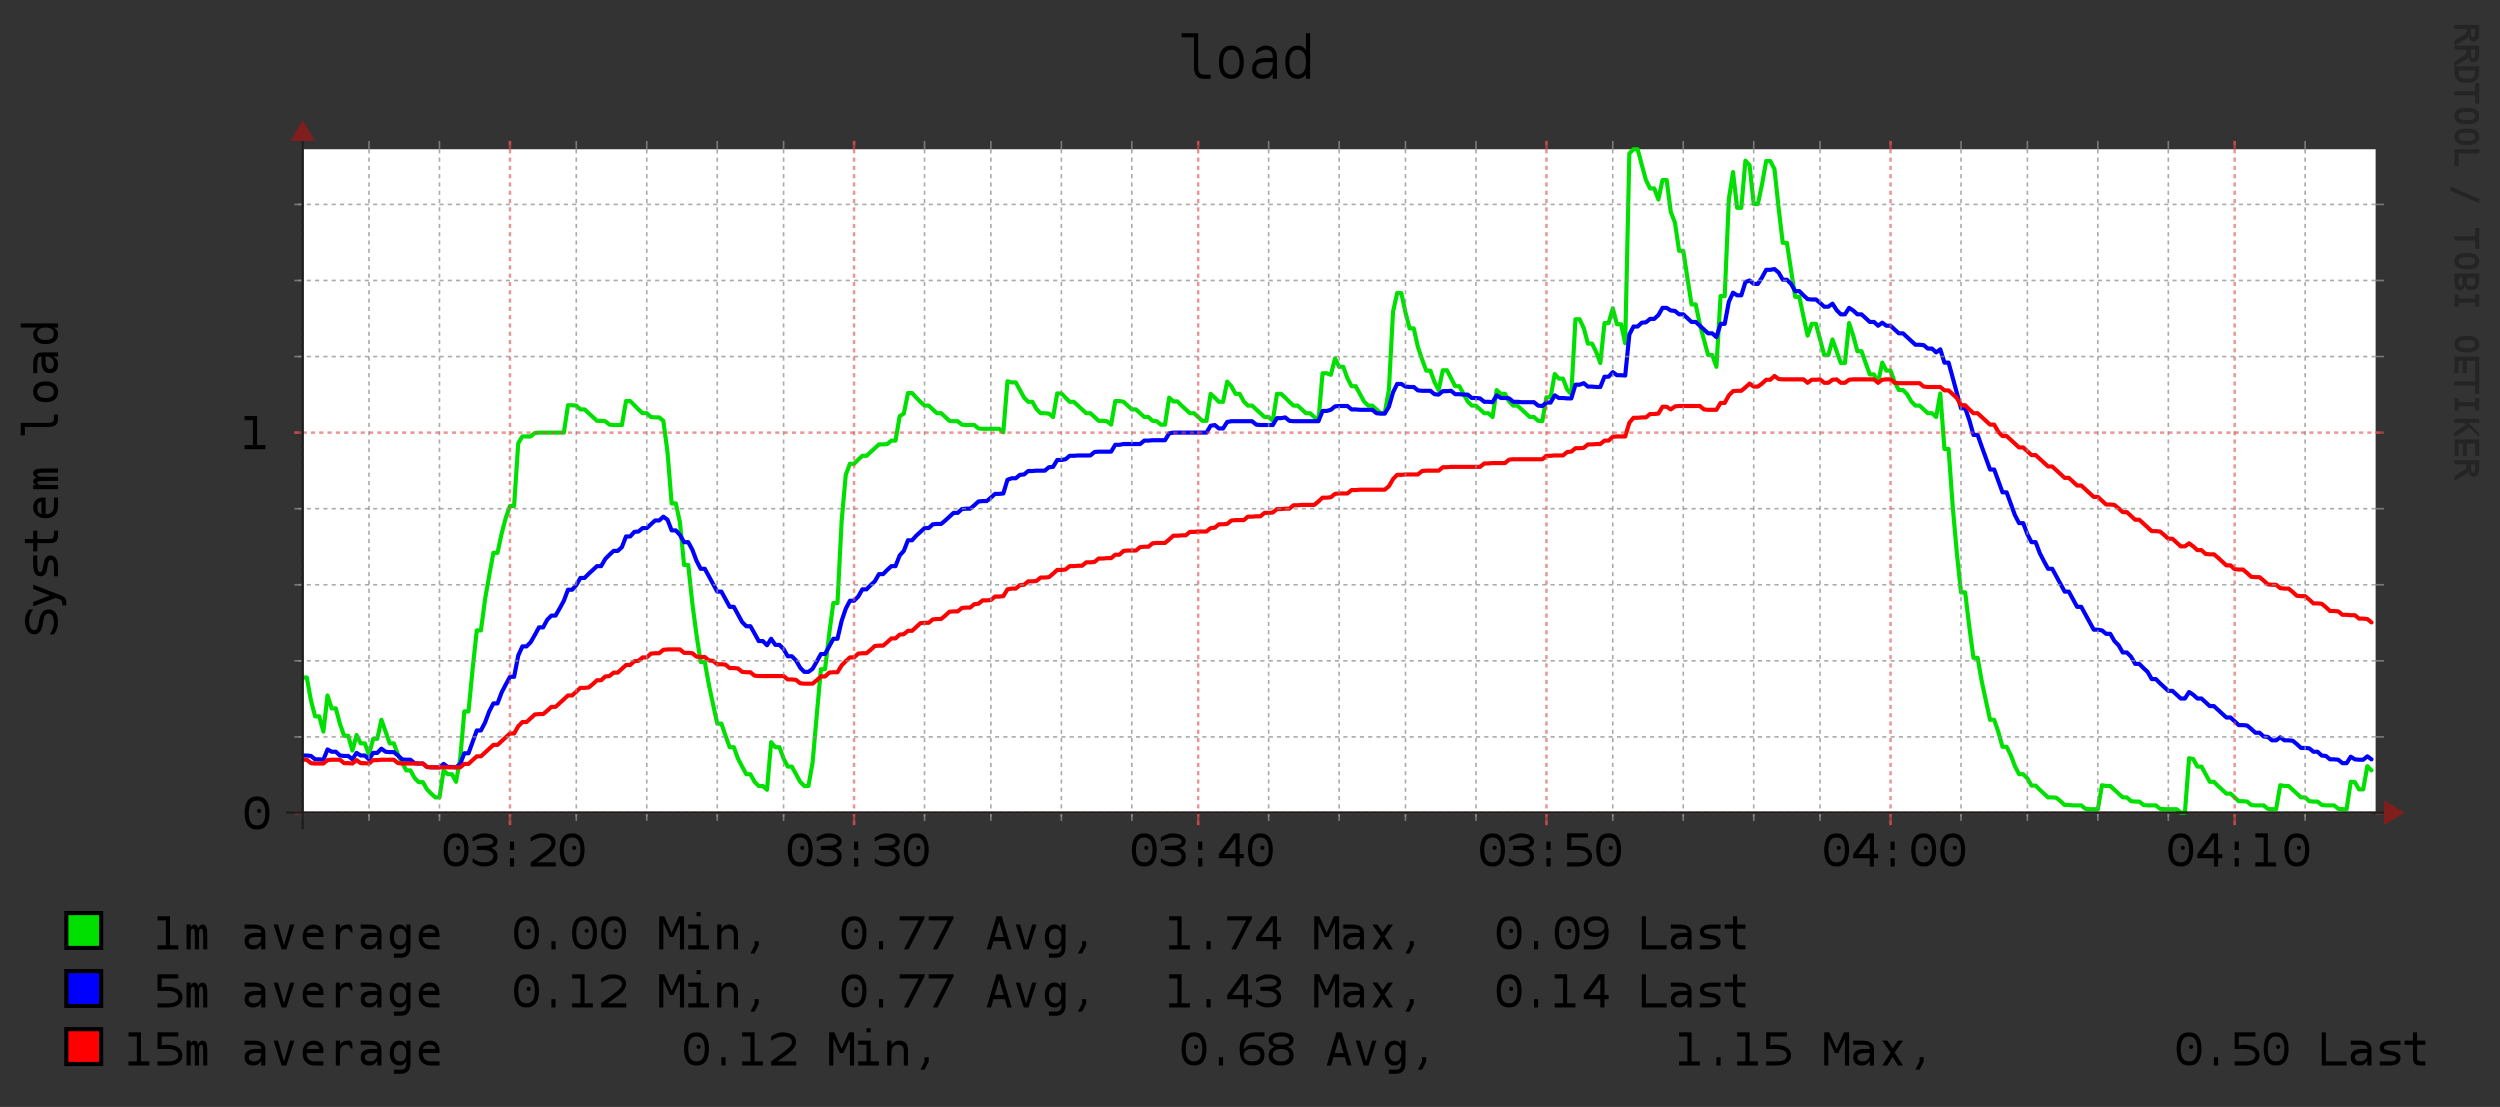 <?xml version="1.0" encoding="UTF-8"?>
<svg xmlns="http://www.w3.org/2000/svg" xmlns:xlink="http://www.w3.org/1999/xlink" width="603pt" height="267pt" viewBox="0 0 603 267" version="1.1">
<rect x="0" y="0" width="603" height="267" fill="#333333" stroke="none"/>
<defs>
<g>
<symbol overflow="visible" id="glyph0-0">
<path style="stroke:none;" d="M 1 2 L 1 -8 L 7 -8 L 7 2 Z M 2 1 L 6 1 L 6 -7 L 2 -7 Z M 2 1 "/>
</symbol>
<symbol overflow="visible" id="glyph0-1">
<path style="stroke:none;" d="M 4 -4.5 C 4 -4.633 4.047 -4.75 4.141 -4.844 C 4.234 -4.945 4.348 -5 4.484 -5 C 4.629 -5 4.75 -4.945 4.844 -4.844 C 4.945 -4.75 5 -4.633 5 -4.5 C 5 -4.363 4.945 -4.242 4.844 -4.141 C 4.75 -4.047 4.629 -4 4.484 -4 C 4.348 -4 4.234 -4.047 4.141 -4.141 C 4.047 -4.234 4 -4.352 4 -4.5 Z M 4 -7 C 3.32 -7 2.816 -6.75 2.484 -6.25 C 2.16 -5.758 2 -5.008 2 -4 C 2 -2.988 2.16 -2.234 2.484 -1.734 C 2.816 -1.242 3.32 -1 4 -1 C 4.676 -1 5.176 -1.242 5.5 -1.734 C 5.832 -2.234 6 -2.988 6 -4 C 6 -5.008 5.832 -5.758 5.5 -6.25 C 5.176 -6.75 4.676 -7 4 -7 Z M 4 -8 C 4.988 -8 5.734 -7.66 6.234 -6.984 C 6.742 -6.305 7 -5.312 7 -4 C 7 -2.688 6.742 -1.691 6.234 -1.016 C 5.734 -0.336 4.988 0 4 0 C 3.008 0 2.258 -0.336 1.75 -1.016 C 1.25 -1.691 1 -2.688 1 -4 C 1 -5.312 1.25 -6.305 1.75 -6.984 C 2.258 -7.66 3.008 -8 4 -8 Z M 4 -8 "/>
</symbol>
<symbol overflow="visible" id="glyph0-2">
<path style="stroke:none;" d="M 5.391 -4.5 C 5.91 -4.352 6.305 -4.098 6.578 -3.734 C 6.859 -3.379 7 -2.93 7 -2.391 C 7 -1.648 6.703 -1.066 6.109 -0.641 C 5.523 -0.211 4.711 0 3.672 0 C 3.234 0 2.785 -0.082 2.328 -0.25 C 1.879 -0.426 1.438 -0.676 1 -1 L 1 -2 C 1.457 -1.664 1.906 -1.414 2.344 -1.25 C 2.789 -1.082 3.238 -1 3.688 -1 C 4.426 -1 4.992 -1.129 5.391 -1.391 C 5.797 -1.648 6 -2.023 6 -2.516 C 6 -2.973 5.758 -3.332 5.281 -3.594 C 4.812 -3.863 4.176 -4 3.375 -4 L 2 -4 L 2 -5 L 3.375 -5 C 4.195 -5 4.836 -5.082 5.297 -5.25 C 5.766 -5.426 6 -5.672 6 -5.984 C 6 -6.305 5.816 -6.555 5.453 -6.734 C 5.086 -6.91 4.566 -7 3.891 -7 C 3.441 -7 2.977 -6.914 2.5 -6.75 C 2.02 -6.582 1.52 -6.332 1 -6 L 1 -7 C 1.562 -7.332 2.062 -7.582 2.5 -7.75 C 2.938 -7.914 3.328 -8 3.672 -8 C 4.68 -8 5.488 -7.82 6.094 -7.469 C 6.695 -7.113 7 -6.645 7 -6.062 C 7 -5.664 6.859 -5.332 6.578 -5.062 C 6.305 -4.801 5.91 -4.613 5.391 -4.5 Z M 5.391 -4.5 "/>
</symbol>
<symbol overflow="visible" id="glyph0-3">
<path style="stroke:none;" d="M 3 -6 L 4 -6 L 4 -4 L 3 -4 Z M 3 -2 L 4 -2 L 4 0 L 3 0 Z M 3 -2 "/>
</symbol>
<symbol overflow="visible" id="glyph0-4">
<path style="stroke:none;" d="M 2.547 -1 L 7.047 -1 L 7.047 0 L 1 0 L 1 -1 C 1.906 -1.664 2.695 -2.254 3.375 -2.766 C 4.051 -3.273 4.516 -3.641 4.766 -3.859 C 5.254 -4.266 5.582 -4.594 5.75 -4.844 C 5.914 -5.102 6 -5.367 6 -5.641 C 6 -6.066 5.816 -6.398 5.453 -6.641 C 5.098 -6.879 4.602 -7 3.969 -7 C 3.52 -7 3.051 -6.914 2.562 -6.75 C 2.07 -6.582 1.551 -6.332 1 -6 L 1 -7 C 1.469 -7.332 1.926 -7.582 2.375 -7.75 C 2.82 -7.914 3.266 -8 3.703 -8 C 4.691 -8 5.488 -7.797 6.094 -7.391 C 6.695 -6.992 7 -6.469 7 -5.812 C 7.02 -5.477 6.957 -5.145 6.812 -4.812 C 6.664 -4.477 6.43 -4.113 6.109 -3.719 C 5.922 -3.488 5.566 -3.176 5.047 -2.781 C 4.523 -2.383 3.691 -1.789 2.547 -1 Z M 2.547 -1 "/>
</symbol>
<symbol overflow="visible" id="glyph0-5">
<path style="stroke:none;" d="M 5 -6.859 L 2.219 -3 L 5 -3 Z M 4.594 -8 L 6 -8 L 6 -3 L 7 -3 L 7 -2 L 6 -2 L 6 0 L 5 0 L 5 -2 L 1 -2 L 1 -3.016 Z M 4.594 -8 "/>
</symbol>
<symbol overflow="visible" id="glyph0-6">
<path style="stroke:none;" d="M 1 -8 L 6 -8 L 6 -7 L 2 -7 L 2 -4.812 C 2.207 -4.875 2.414 -4.922 2.625 -4.953 C 2.844 -4.984 3.062 -5 3.281 -5 C 4.426 -5 5.332 -4.773 6 -4.328 C 6.664 -3.879 7 -3.27 7 -2.5 C 7 -1.727 6.691 -1.117 6.078 -0.672 C 5.461 -0.223 4.617 0 3.547 0 C 3.035 0 2.566 0 2.141 0 C 1.711 0 1.332 0 1 0 L 1 -1 C 1.426 -1 1.852 -1 2.281 -1 C 2.707 -1 3.145 -1 3.594 -1 C 4.363 -1 4.957 -1.129 5.375 -1.391 C 5.789 -1.648 6 -2.02 6 -2.5 C 6 -2.969 5.758 -3.332 5.281 -3.594 C 4.812 -3.863 4.156 -4 3.312 -4 C 2.906 -4 2.504 -4 2.109 -4 C 1.723 -4 1.352 -4 1 -4 Z M 1 -8 "/>
</symbol>
<symbol overflow="visible" id="glyph0-7">
<path style="stroke:none;" d="M 1 -1 L 3 -1 L 3 -7 L 1 -7 L 1 -8 L 4 -8 L 4 -1 L 6 -1 L 6 0 L 1 0 Z M 1 -1 "/>
</symbol>
<symbol overflow="visible" id="glyph0-8">
<path style="stroke:none;" d=""/>
</symbol>
<symbol overflow="visible" id="glyph0-9">
<path style="stroke:none;" d="M 3.828 -5.109 C 3.93 -5.41 4.066 -5.633 4.234 -5.781 C 4.398 -5.926 4.602 -6 4.844 -6 C 5.258 -6 5.555 -5.805 5.734 -5.422 C 5.91 -5.047 6 -4.328 6 -3.266 L 6 0 L 5 0 L 5 -3.234 C 5 -4.023 4.961 -4.516 4.891 -4.703 C 4.828 -4.898 4.707 -5 4.531 -5 C 4.32 -5 4.18 -4.895 4.109 -4.688 C 4.035 -4.488 4 -4.004 4 -3.234 L 4 0 L 3 0 L 3 -3.234 C 3 -4.035 2.961 -4.531 2.891 -4.719 C 2.816 -4.906 2.688 -5 2.5 -5 C 2.312 -5 2.18 -4.895 2.109 -4.688 C 2.035 -4.488 2 -4.004 2 -3.234 L 2 0 L 1 0 L 1 -6 L 2 -6 L 2 -5.25 C 2.102 -5.488 2.227 -5.672 2.375 -5.797 C 2.531 -5.93 2.703 -6 2.891 -6 C 3.117 -6 3.312 -5.926 3.469 -5.781 C 3.625 -5.633 3.742 -5.41 3.828 -5.109 Z M 3.828 -5.109 "/>
</symbol>
<symbol overflow="visible" id="glyph0-10">
<path style="stroke:none;" d="M 4.078 -3 L 3.75 -3 C 3.164 -3 2.727 -2.91 2.438 -2.734 C 2.145 -2.566 2 -2.312 2 -1.969 C 2 -1.664 2.109 -1.426 2.328 -1.25 C 2.547 -1.082 2.848 -1 3.234 -1 C 3.785 -1 4.219 -1.16 4.531 -1.484 C 4.844 -1.805 5 -2.25 5 -2.812 L 5 -3 Z M 6 -3.531 L 6 0 L 5 0 L 5 -1.188 C 4.789 -0.781 4.523 -0.477 4.203 -0.281 C 3.879 -0.094 3.488 0 3.031 0 C 2.406 0 1.91 -0.172 1.547 -0.516 C 1.18 -0.867 1 -1.336 1 -1.922 C 1 -2.609 1.223 -3.125 1.672 -3.469 C 2.129 -3.82 2.797 -4 3.672 -4 L 5 -4 L 5 -4.156 C 5 -4.445 4.863 -4.66 4.594 -4.797 C 4.32 -4.93 3.883 -5 3.281 -5 C 2.906 -5 2.52 -5 2.125 -5 C 1.738 -5 1.363 -5 1 -5 L 1 -6 C 1.406 -6 1.789 -6 2.156 -6 C 2.531 -6 2.891 -6 3.234 -6 C 3.785 -6 4.254 -5.93 4.641 -5.797 C 5.023 -5.66 5.336 -5.461 5.578 -5.203 C 5.734 -5.035 5.844 -4.832 5.906 -4.594 C 5.969 -4.363 6 -4.008 6 -3.531 Z M 6 -3.531 "/>
</symbol>
<symbol overflow="visible" id="glyph0-11">
<path style="stroke:none;" d="M 1 -6 L 2.047 -6 L 3.5 -0.969 L 4.953 -6 L 6 -6 L 4.078 0 L 2.922 0 Z M 1 -6 "/>
</symbol>
<symbol overflow="visible" id="glyph0-12">
<path style="stroke:none;" d="M 6 -3.625 L 6 -3 L 1.969 -3 L 1.969 -2.953 C 1.969 -2.328 2.133 -1.844 2.469 -1.5 C 2.812 -1.164 3.297 -1 3.922 -1 C 4.234 -1 4.562 -1 4.906 -1 C 5.25 -1 5.613 -1 6 -1 L 6 0 C 5.625 0 5.266 0 4.922 0 C 4.586 0 4.258 0 3.938 0 C 3.008 0 2.285 -0.266 1.766 -0.797 C 1.254 -1.328 1 -2.062 1 -3 C 1 -3.914 1.238 -4.645 1.719 -5.188 C 2.207 -5.727 2.859 -6 3.672 -6 C 4.391 -6 4.957 -5.785 5.375 -5.359 C 5.789 -4.941 6 -4.363 6 -3.625 Z M 5 -4 C 4.988 -4.32 4.863 -4.566 4.625 -4.734 C 4.383 -4.91 4.039 -5 3.594 -5 C 3.156 -5 2.789 -4.91 2.5 -4.734 C 2.219 -4.555 2.051 -4.312 2 -4 Z M 5 -4 "/>
</symbol>
<symbol overflow="visible" id="glyph0-13">
<path style="stroke:none;" d="M 6 -4 C 5.801 -4 5.602 -4.164 5.406 -4.5 C 5.207 -4.832 4.988 -5 4.75 -5 C 4.176 -5 3.738 -4.836 3.438 -4.516 C 3.145 -4.191 3 -3.727 3 -3.125 L 3 0 L 2 0 L 2 -6 L 3 -6 L 3 -5 C 3.156 -5.32 3.391 -5.566 3.703 -5.734 C 4.016 -5.91 4.383 -6 4.812 -6 C 5.039 -6 5.25 -6 5.438 -6 C 5.633 -6 5.82 -5.664 6 -5 Z M 6 -4 "/>
</symbol>
<symbol overflow="visible" id="glyph0-14">
<path style="stroke:none;" d="M 5 -3 C 5 -3.656 4.875 -4.148 4.625 -4.484 C 4.375 -4.828 4.008 -5 3.531 -5 C 3.031 -5 2.648 -4.828 2.391 -4.484 C 2.129 -4.148 2 -3.656 2 -3 C 2 -2.352 2.129 -1.859 2.391 -1.516 C 2.66 -1.172 3.047 -1 3.547 -1 C 4.016 -1 4.375 -1.172 4.625 -1.516 C 4.875 -1.859 5 -2.352 5 -3 Z M 6 -0.516 C 6 0.305 5.797 0.93 5.391 1.359 C 4.992 1.785 4.41 2 3.641 2 C 3.379 2 3.109 2 2.828 2 C 2.555 2 2.281 2 2 2 L 2 1 C 2.32 1 2.613 1 2.875 1 C 3.133 1 3.375 1 3.594 1 C 4.082 1 4.438 0.891 4.656 0.672 C 4.883 0.461 5 0.125 5 -0.344 L 5 -1.156 C 4.844 -0.77 4.625 -0.477 4.344 -0.281 C 4.07 -0.094 3.738 0 3.344 0 C 2.633 0 2.066 -0.27 1.641 -0.812 C 1.211 -1.352 1 -2.082 1 -3 C 1 -3.914 1.211 -4.645 1.641 -5.188 C 2.066 -5.727 2.633 -6 3.344 -6 C 3.727 -6 4.055 -5.91 4.328 -5.734 C 4.609 -5.555 4.832 -5.281 5 -4.906 L 5 -6 L 6 -6 Z M 6 -0.516 "/>
</symbol>
<symbol overflow="visible" id="glyph0-15">
<path style="stroke:none;" d="M 3 -2 L 4 -2 L 4 0 L 3 0 Z M 3 -2 "/>
</symbol>
<symbol overflow="visible" id="glyph0-16">
<path style="stroke:none;" d="M 1 -8 L 2.234 -8 L 4 -4.047 L 5.766 -8 L 7 -8 L 7 0 L 6 0 L 6 -6.484 L 4.422 -3 L 3.578 -3 L 2 -6.484 L 2 0 L 1 0 Z M 1 -8 "/>
</symbol>
<symbol overflow="visible" id="glyph0-17">
<path style="stroke:none;" d="M 1 -6 L 4 -6 L 4 -1 L 6 -1 L 6 0 L 1 0 L 1 -1 L 3 -1 L 3 -5 L 1 -5 Z M 3 -9 L 4 -9 L 4 -8 L 3 -8 Z M 3 -9 "/>
</symbol>
<symbol overflow="visible" id="glyph0-18">
<path style="stroke:none;" d="M 6 -3.516 L 6 0 L 5 0 L 5 -3.516 C 5 -4.023 4.891 -4.398 4.672 -4.641 C 4.453 -4.879 4.113 -5 3.656 -5 C 3.125 -5 2.711 -4.844 2.422 -4.531 C 2.141 -4.227 2 -3.785 2 -3.203 L 2 0 L 1 0 L 1 -6 L 2 -6 L 2 -4.828 C 2.195 -5.211 2.461 -5.504 2.797 -5.703 C 3.129 -5.898 3.52 -6 3.969 -6 C 4.656 -6 5.164 -5.789 5.5 -5.375 C 5.832 -4.969 6 -4.348 6 -3.516 Z M 6 -3.516 "/>
</symbol>
<symbol overflow="visible" id="glyph0-19">
<path style="stroke:none;" d="M 3 -2 L 4 -2 L 4 -0.953 L 3 1 L 2 1 L 3 -0.953 Z M 3 -2 "/>
</symbol>
<symbol overflow="visible" id="glyph0-20">
<path style="stroke:none;" d="M 1 -8 L 7 -8 L 7 -7.547 L 3.125 0 L 2 0 L 5.594 -7 L 1 -7 Z M 1 -8 "/>
</symbol>
<symbol overflow="visible" id="glyph0-21">
<path style="stroke:none;" d="M 4 -6.641 L 2.922 -3 L 5.078 -3 Z M 3.359 -8 L 4.641 -8 L 7 0 L 5.953 0 L 5.359 -2 L 2.625 -2 L 2.047 0 L 1 0 Z M 3.359 -8 "/>
</symbol>
<symbol overflow="visible" id="glyph0-22">
<path style="stroke:none;" d="M 6 -6 L 4 -3.125 L 6 0 L 4.812 0 L 3.5 -2.062 L 2.188 0 L 1 0 L 3 -3.125 L 1 -6 L 2.219 -6 L 3.5 -4.156 L 4.781 -6 Z M 6 -6 "/>
</symbol>
<symbol overflow="visible" id="glyph0-23">
<path style="stroke:none;" d="M 3.984 -4 C 4.609 -4 5.098 -4.129 5.453 -4.391 C 5.816 -4.66 6 -5.031 6 -5.5 C 6 -5.969 5.816 -6.332 5.453 -6.594 C 5.098 -6.863 4.609 -7 3.984 -7 C 3.328 -7 2.832 -6.867 2.5 -6.609 C 2.164 -6.359 2 -5.988 2 -5.5 C 2 -5 2.16 -4.625 2.484 -4.375 C 2.816 -4.125 3.316 -4 3.984 -4 Z M 1 0 L 1 -1 C 1.312 -1 1.645 -1 2 -1 C 2.352 -1 2.719 -1 3.094 -1 C 4.051 -1 4.773 -1.27 5.266 -1.812 C 5.754 -2.352 6 -3.148 6 -4.203 C 5.801 -3.816 5.52 -3.52 5.156 -3.312 C 4.789 -3.102 4.375 -3 3.906 -3 C 2.977 -3 2.258 -3.219 1.75 -3.656 C 1.25 -4.094 1 -4.711 1 -5.516 C 1 -6.305 1.25 -6.914 1.75 -7.344 C 2.25 -7.781 2.961 -8 3.891 -8 C 4.961 -8 5.75 -7.676 6.25 -7.031 C 6.75 -6.383 7 -5.375 7 -4 C 7 -2.695 6.66 -1.703 5.984 -1.016 C 5.305 -0.336 4.32 0 3.031 0 C 2.688 0 2.344 0 2 0 C 1.656 0 1.32 0 1 0 Z M 1 0 "/>
</symbol>
<symbol overflow="visible" id="glyph0-24">
<path style="stroke:none;" d="M 1 -8 L 2 -8 L 2 -1 L 7 -1 L 7 0 L 1 0 Z M 1 -8 "/>
</symbol>
<symbol overflow="visible" id="glyph0-25">
<path style="stroke:none;" d="M 6 -6 L 6 -5 C 5.633 -5 5.266 -5 4.891 -5 C 4.516 -5 4.129 -5 3.734 -5 C 3.148 -5 2.711 -4.938 2.422 -4.812 C 2.141 -4.695 2 -4.52 2 -4.281 C 2.008 -4.102 2.117 -3.961 2.328 -3.859 C 2.535 -3.754 3.051 -3.629 3.875 -3.484 L 4.375 -3.391 C 4.906 -3.297 5.305 -3.113 5.578 -2.844 C 5.859 -2.582 6 -2.238 6 -1.812 C 6 -1.238 5.758 -0.789 5.281 -0.469 C 4.801 -0.156 4.129 0 3.266 0 C 2.93 0 2.578 0 2.203 0 C 1.836 0 1.438 0 1 0 L 1 -1 C 1.438 -1 1.852 -1 2.25 -1 C 2.645 -1 3.02 -1 3.375 -1 C 3.895 -1 4.297 -1.066 4.578 -1.203 C 4.859 -1.348 5 -1.547 5 -1.797 C 5 -2.16 4.441 -2.41 3.328 -2.547 L 3.281 -2.562 L 2.812 -2.641 C 2.188 -2.742 1.727 -2.926 1.438 -3.188 C 1.145 -3.445 1 -3.797 1 -4.234 C 1 -4.797 1.238 -5.227 1.719 -5.531 C 2.195 -5.844 2.883 -6 3.781 -6 C 4.176 -6 4.555 -6 4.922 -6 C 5.285 -6 5.645 -6 6 -6 Z M 6 -6 "/>
</symbol>
<symbol overflow="visible" id="glyph0-26">
<path style="stroke:none;" d="M 3 -8 L 3 -6 L 5 -6 L 5 -5 L 3 -5 L 3 -2.062 C 3 -1.664 3.07 -1.391 3.219 -1.234 C 3.375 -1.078 3.641 -1 4.016 -1 L 5 -1 L 5 0 L 3.922 0 C 3.211 0 2.711 -0.148 2.422 -0.453 C 2.141 -0.766 2 -1.301 2 -2.062 L 2 -5 L 0 -5 L 0 -6 L 2 -6 L 2 -8 Z M 3 -8 "/>
</symbol>
<symbol overflow="visible" id="glyph0-27">
<path style="stroke:none;" d="M 7 -8 L 7 -7 C 6.688 -7 6.352 -7 6 -7 C 5.645 -7 5.281 -7 4.906 -7 C 3.945 -7 3.223 -6.727 2.734 -6.188 C 2.242 -5.645 2 -4.848 2 -3.797 C 2.207 -4.18 2.488 -4.477 2.844 -4.688 C 3.207 -4.895 3.625 -5 4.094 -5 C 5.02 -5 5.734 -4.781 6.234 -4.344 C 6.742 -3.914 7 -3.301 7 -2.5 C 7 -1.707 6.742 -1.094 6.234 -0.656 C 5.734 -0.219 5.023 0 4.109 0 C 3.035 0 2.25 -0.316 1.75 -0.953 C 1.25 -1.598 1 -2.613 1 -4 C 1 -5.301 1.336 -6.289 2.016 -6.969 C 2.691 -7.656 3.676 -8 4.969 -8 C 5.312 -8 5.656 -8 6 -8 C 6.344 -8 6.676 -8 7 -8 Z M 4.031 -4 C 3.395 -4 2.895 -3.863 2.531 -3.594 C 2.176 -3.332 2 -2.969 2 -2.5 C 2 -2.031 2.176 -1.66 2.531 -1.391 C 2.895 -1.129 3.395 -1 4.031 -1 C 4.676 -1 5.164 -1.125 5.5 -1.375 C 5.832 -1.633 6 -2.008 6 -2.5 C 6 -3 5.832 -3.375 5.5 -3.625 C 5.164 -3.875 4.676 -4 4.031 -4 Z M 4.031 -4 "/>
</symbol>
<symbol overflow="visible" id="glyph0-28">
<path style="stroke:none;" d="M 4 -4 C 3.363 -4 2.867 -3.867 2.516 -3.609 C 2.172 -3.348 2 -2.977 2 -2.5 C 2 -2.031 2.176 -1.66 2.531 -1.391 C 2.883 -1.129 3.375 -1 4 -1 C 4.633 -1 5.125 -1.129 5.469 -1.391 C 5.82 -1.648 6 -2.02 6 -2.5 C 6 -2.977 5.82 -3.348 5.469 -3.609 C 5.113 -3.867 4.625 -4 4 -4 Z M 2.578 -4.531 C 2.078 -4.633 1.688 -4.828 1.406 -5.109 C 1.133 -5.398 1 -5.75 1 -6.156 C 1 -6.719 1.266 -7.164 1.797 -7.5 C 2.336 -7.832 3.07 -8 4 -8 C 4.926 -8 5.656 -7.832 6.188 -7.5 C 6.727 -7.164 7 -6.719 7 -6.156 C 7 -5.75 6.859 -5.398 6.578 -5.109 C 6.305 -4.828 5.922 -4.633 5.422 -4.531 C 5.93 -4.406 6.32 -4.16 6.594 -3.797 C 6.863 -3.43 7 -2.957 7 -2.375 C 7 -1.625 6.734 -1.039 6.203 -0.625 C 5.672 -0.207 4.938 0 4 0 C 3.062 0 2.328 -0.207 1.797 -0.625 C 1.266 -1.039 1 -1.617 1 -2.359 C 1 -2.941 1.133 -3.414 1.406 -3.781 C 1.676 -4.156 2.066 -4.406 2.578 -4.531 Z M 2 -5.984 C 2 -5.672 2.172 -5.426 2.516 -5.25 C 2.859 -5.082 3.352 -5 4 -5 C 4.645 -5 5.141 -5.082 5.484 -5.25 C 5.828 -5.426 6 -5.672 6 -5.984 C 6 -6.316 5.828 -6.566 5.484 -6.734 C 5.148 -6.91 4.656 -7 4 -7 C 3.352 -7 2.859 -6.91 2.516 -6.734 C 2.172 -6.566 2 -6.316 2 -5.984 Z M 2 -5.984 "/>
</symbol>
<symbol overflow="visible" id="glyph1-0">
<path style="stroke:none;" d="M 2 -1 L -8 -1 L -8 -7 L 2 -7 Z M 1 -2 L 1 -6 L -7 -6 L -7 -2 Z M 1 -2 "/>
</symbol>
<symbol overflow="visible" id="glyph1-1">
<path style="stroke:none;" d="M -7 -7 L -6 -7 C -6.332 -6.551 -6.582 -6.098 -6.75 -5.641 C -6.914 -5.191 -7 -4.734 -7 -4.266 C -7 -3.566 -6.883 -3.016 -6.656 -2.609 C -6.426 -2.203 -6.113 -2 -5.719 -2 C -5.445 -2.008 -5.227 -2.141 -5.062 -2.391 C -4.906 -2.648 -4.766 -3.125 -4.641 -3.812 L -4.531 -4.562 C -4.344 -5.414 -4.062 -6.035 -3.688 -6.422 C -3.32 -6.816 -2.82 -7.008 -2.188 -7 C -1.477 -7 -0.938 -6.719 -0.562 -6.156 C -0.188 -5.594 0 -4.773 0 -3.703 C 0 -3.254 -0.082 -2.805 -0.25 -2.359 C -0.414 -1.91 -0.664 -1.457 -1 -1 L -2 -1 C -1.656 -1.508 -1.398 -1.992 -1.234 -2.453 C -1.078 -2.91 -1 -3.375 -1 -3.844 C -1 -4.52 -1.109 -5.047 -1.328 -5.422 C -1.555 -5.805 -1.875 -6 -2.281 -6 C -2.656 -6 -2.938 -5.863 -3.125 -5.594 C -3.32 -5.32 -3.473 -4.848 -3.578 -4.172 L -3.688 -3.422 C -3.844 -2.578 -4.082 -1.961 -4.406 -1.578 C -4.738 -1.191 -5.18 -1 -5.734 -1 C -6.422 -1 -6.969 -1.305 -7.375 -1.922 C -7.789 -2.535 -8 -3.352 -8 -4.375 C -8 -4.77 -7.914 -5.188 -7.75 -5.625 C -7.582 -6.062 -7.332 -6.52 -7 -7 Z M -7 -7 "/>
</symbol>
<symbol overflow="visible" id="glyph1-2">
<path style="stroke:none;" d="M -2.172 -4.484 C -1.754 -4.328 -1.207 -4.125 -0.531 -3.875 C 0.395 -3.539 0.961 -3.312 1.172 -3.188 C 1.453 -3.031 1.66 -2.832 1.797 -2.594 C 1.93 -2.352 2 -2.078 2 -1.766 L 2 -1 L 1 -1 L 1 -1.547 C 1 -1.828 0.922 -2.047 0.766 -2.203 C 0.609 -2.359 0.176 -2.555 -0.531 -2.797 L -6 -0.75 L -6 -1.797 L -2.016 -3.359 L -6 -4.938 L -6 -6 Z M -2.172 -4.484 "/>
</symbol>
<symbol overflow="visible" id="glyph1-3">
<path style="stroke:none;" d="M -6 -6 L -5 -6 C -5 -5.633 -5 -5.266 -5 -4.891 C -5 -4.516 -5 -4.129 -5 -3.734 C -5 -3.148 -4.938 -2.711 -4.812 -2.422 C -4.695 -2.141 -4.52 -2 -4.281 -2 C -4.102 -2.008 -3.961 -2.117 -3.859 -2.328 C -3.754 -2.535 -3.629 -3.051 -3.484 -3.875 L -3.391 -4.375 C -3.297 -4.906 -3.113 -5.305 -2.844 -5.578 C -2.582 -5.859 -2.238 -6 -1.812 -6 C -1.238 -6 -0.789 -5.758 -0.469 -5.281 C -0.156 -4.801 0 -4.129 0 -3.266 C 0 -2.93 0 -2.578 0 -2.203 C 0 -1.836 0 -1.438 0 -1 L -1 -1 C -1 -1.438 -1 -1.852 -1 -2.25 C -1 -2.645 -1 -3.02 -1 -3.375 C -1 -3.895 -1.066 -4.297 -1.203 -4.578 C -1.348 -4.859 -1.547 -5 -1.797 -5 C -2.16 -5 -2.41 -4.441 -2.547 -3.328 L -2.562 -3.281 L -2.641 -2.812 C -2.742 -2.188 -2.926 -1.727 -3.188 -1.438 C -3.445 -1.145 -3.797 -1 -4.234 -1 C -4.797 -1 -5.227 -1.238 -5.531 -1.719 C -5.844 -2.195 -6 -2.883 -6 -3.781 C -6 -4.176 -6 -4.555 -6 -4.922 C -6 -5.285 -6 -5.645 -6 -6 Z M -6 -6 "/>
</symbol>
<symbol overflow="visible" id="glyph1-4">
<path style="stroke:none;" d="M -8 -3 L -6 -3 L -6 -5 L -5 -5 L -5 -3 L -2.062 -3 C -1.664 -3 -1.391 -3.07 -1.234 -3.219 C -1.078 -3.375 -1 -3.641 -1 -4.016 L -1 -5 L 0 -5 L 0 -3.922 C 0 -3.211 -0.148 -2.711 -0.453 -2.422 C -0.766 -2.141 -1.301 -2 -2.062 -2 L -5 -2 L -5 0 L -6 0 L -6 -2 L -8 -2 Z M -8 -3 "/>
</symbol>
<symbol overflow="visible" id="glyph1-5">
<path style="stroke:none;" d="M -3.625 -6 L -3 -6 L -3 -1.969 L -2.953 -1.969 C -2.328 -1.969 -1.844 -2.133 -1.5 -2.469 C -1.164 -2.812 -1 -3.297 -1 -3.922 C -1 -4.234 -1 -4.562 -1 -4.906 C -1 -5.25 -1 -5.613 -1 -6 L 0 -6 C 0 -5.625 0 -5.266 0 -4.922 C 0 -4.586 0 -4.258 0 -3.938 C 0 -3.008 -0.266 -2.285 -0.797 -1.766 C -1.328 -1.254 -2.062 -1 -3 -1 C -3.914 -1 -4.645 -1.238 -5.188 -1.719 C -5.727 -2.207 -6 -2.859 -6 -3.672 C -6 -4.391 -5.785 -4.957 -5.359 -5.375 C -4.941 -5.789 -4.363 -6 -3.625 -6 Z M -4 -5 C -4.32 -4.988 -4.566 -4.863 -4.734 -4.625 C -4.91 -4.383 -5 -4.039 -5 -3.594 C -5 -3.156 -4.91 -2.789 -4.734 -2.5 C -4.555 -2.219 -4.312 -2.051 -4 -2 Z M -4 -5 "/>
</symbol>
<symbol overflow="visible" id="glyph1-6">
<path style="stroke:none;" d="M -5.109 -3.828 C -5.41 -3.93 -5.633 -4.066 -5.781 -4.234 C -5.926 -4.398 -6 -4.602 -6 -4.844 C -6 -5.258 -5.805 -5.555 -5.422 -5.734 C -5.047 -5.91 -4.328 -6 -3.266 -6 L 0 -6 L 0 -5 L -3.234 -5 C -4.023 -5 -4.516 -4.961 -4.703 -4.891 C -4.898 -4.828 -5 -4.707 -5 -4.531 C -5 -4.32 -4.895 -4.18 -4.688 -4.109 C -4.488 -4.035 -4.004 -4 -3.234 -4 L 0 -4 L 0 -3 L -3.234 -3 C -4.035 -3 -4.531 -2.961 -4.719 -2.891 C -4.906 -2.816 -5 -2.688 -5 -2.5 C -5 -2.312 -4.895 -2.18 -4.688 -2.109 C -4.488 -2.035 -4.004 -2 -3.234 -2 L 0 -2 L 0 -1 L -6 -1 L -6 -2 L -5.25 -2 C -5.488 -2.102 -5.672 -2.227 -5.797 -2.375 C -5.93 -2.531 -6 -2.703 -6 -2.891 C -6 -3.117 -5.926 -3.312 -5.781 -3.469 C -5.633 -3.625 -5.41 -3.742 -5.109 -3.828 Z M -5.109 -3.828 "/>
</symbol>
<symbol overflow="visible" id="glyph1-7">
<path style="stroke:none;" d=""/>
</symbol>
<symbol overflow="visible" id="glyph1-8">
<path style="stroke:none;" d="M -2.375 -3 C -1.914 -3 -1.57 -3.07 -1.344 -3.219 C -1.113 -3.375 -1 -3.602 -1 -3.906 L -1 -5 L 0 -5 L 0 -3.812 C 0 -3.238 -0.203 -2.789 -0.609 -2.469 C -1.023 -2.156 -1.613 -2 -2.375 -2 L -8 -2 L -8 0 L -9 0 L -9 -3 Z M -2.375 -3 "/>
</symbol>
<symbol overflow="visible" id="glyph1-9">
<path style="stroke:none;" d="M -5 -3.5 C -5 -3.008 -4.828 -2.633 -4.484 -2.375 C -4.148 -2.125 -3.656 -2 -3 -2 C -2.344 -2 -1.844 -2.125 -1.5 -2.375 C -1.164 -2.633 -1 -3.008 -1 -3.5 C -1 -3.988 -1.164 -4.359 -1.5 -4.609 C -1.844 -4.867 -2.344 -5 -3 -5 C -3.656 -5 -4.148 -4.867 -4.484 -4.609 C -4.828 -4.359 -5 -3.988 -5 -3.5 Z M -6 -3.5 C -6 -4.312 -5.738 -4.93 -5.219 -5.359 C -4.707 -5.785 -3.969 -6 -3 -6 C -2.02 -6 -1.273 -5.785 -0.766 -5.359 C -0.254 -4.93 0 -4.312 0 -3.5 C 0 -2.688 -0.254 -2.066 -0.766 -1.641 C -1.273 -1.211 -2.02 -1 -3 -1 C -3.969 -1 -4.707 -1.211 -5.219 -1.641 C -5.738 -2.066 -6 -2.688 -6 -3.5 Z M -6 -3.5 "/>
</symbol>
<symbol overflow="visible" id="glyph1-10">
<path style="stroke:none;" d="M -3 -4.078 L -3 -3.75 C -3 -3.164 -2.91 -2.727 -2.734 -2.438 C -2.566 -2.145 -2.312 -2 -1.969 -2 C -1.664 -2 -1.426 -2.109 -1.25 -2.328 C -1.082 -2.547 -1 -2.848 -1 -3.234 C -1 -3.785 -1.16 -4.219 -1.484 -4.531 C -1.805 -4.844 -2.25 -5 -2.812 -5 L -3 -5 Z M -3.531 -6 L 0 -6 L 0 -5 L -1.188 -5 C -0.781 -4.789 -0.477 -4.523 -0.281 -4.203 C -0.094 -3.879 0 -3.488 0 -3.031 C 0 -2.406 -0.172 -1.91 -0.516 -1.547 C -0.867 -1.18 -1.336 -1 -1.922 -1 C -2.609 -1 -3.125 -1.223 -3.469 -1.672 C -3.82 -2.129 -4 -2.797 -4 -3.672 L -4 -5 L -4.156 -5 C -4.445 -5 -4.66 -4.863 -4.797 -4.594 C -4.93 -4.32 -5 -3.883 -5 -3.281 C -5 -2.906 -5 -2.52 -5 -2.125 C -5 -1.738 -5 -1.363 -5 -1 L -6 -1 C -6 -1.406 -6 -1.789 -6 -2.156 C -6 -2.531 -6 -2.891 -6 -3.234 C -6 -3.785 -5.93 -4.254 -5.797 -4.641 C -5.66 -5.023 -5.461 -5.336 -5.203 -5.578 C -5.035 -5.734 -4.832 -5.844 -4.594 -5.906 C -4.363 -5.969 -4.008 -6 -3.531 -6 Z M -3.531 -6 "/>
</symbol>
<symbol overflow="visible" id="glyph1-11">
<path style="stroke:none;" d="M -4.938 -5 L -9 -5 L -9 -6 L 0 -6 L 0 -5 L -1.062 -5 C -0.719 -4.832 -0.453 -4.609 -0.266 -4.328 C -0.086 -4.055 0 -3.738 0 -3.375 C 0 -2.633 -0.266 -2.051 -0.797 -1.625 C -1.336 -1.207 -2.078 -1 -3.016 -1 C -3.941 -1 -4.672 -1.211 -5.203 -1.641 C -5.734 -2.066 -6 -2.645 -6 -3.375 C -6 -3.738 -5.906 -4.062 -5.719 -4.344 C -5.539 -4.625 -5.281 -4.844 -4.938 -5 Z M -3 -2 C -2.344 -2 -1.844 -2.125 -1.5 -2.375 C -1.164 -2.625 -1 -2.992 -1 -3.484 C -1 -3.984 -1.164 -4.359 -1.5 -4.609 C -1.844 -4.867 -2.344 -5 -3 -5 C -3.656 -5 -4.148 -4.867 -4.484 -4.609 C -4.828 -4.359 -5 -3.984 -5 -3.484 C -5 -2.992 -4.828 -2.625 -4.484 -2.375 C -4.148 -2.125 -3.656 -2 -3 -2 Z M -3 -2 "/>
</symbol>
<symbol overflow="visible" id="glyph2-0">
<path style="stroke:none;" d="M 1 2 L 1 -10 L 8 -10 L 8 2 Z M 2 1 L 7 1 L 7 -9 L 2 -9 Z M 2 1 "/>
</symbol>
<symbol overflow="visible" id="glyph2-1">
<path style="stroke:none;" d="M 4 -2.781 C 4 -2.188 4.113 -1.738 4.344 -1.438 C 4.57 -1.145 4.91 -1 5.359 -1 L 7 -1 L 7 0 L 5.234 0 C 4.523 0 3.973 -0.238 3.578 -0.719 C 3.191 -1.207 3 -1.895 3 -2.781 L 3 -10 L 0 -10 L 0 -11 L 4 -11 Z M 4 -2.781 "/>
</symbol>
<symbol overflow="visible" id="glyph2-2">
<path style="stroke:none;" d="M 4 -7 C 3.344 -7 2.844 -6.742 2.5 -6.234 C 2.164 -5.734 2 -4.988 2 -4 C 2 -3.008 2.164 -2.258 2.5 -1.75 C 2.844 -1.25 3.344 -1 4 -1 C 4.656 -1 5.148 -1.25 5.484 -1.75 C 5.828 -2.258 6 -3.008 6 -4 C 6 -4.988 5.828 -5.734 5.484 -6.234 C 5.148 -6.742 4.656 -7 4 -7 Z M 4 -8 C 4.969 -8 5.707 -7.656 6.219 -6.969 C 6.738 -6.289 7 -5.301 7 -4 C 7 -2.695 6.742 -1.703 6.234 -1.016 C 5.723 -0.336 4.977 0 4 0 C 3.031 0 2.285 -0.336 1.766 -1.016 C 1.254 -1.703 1 -2.695 1 -4 C 1 -5.301 1.254 -6.289 1.766 -6.969 C 2.285 -7.656 3.031 -8 4 -8 Z M 4 -8 "/>
</symbol>
<symbol overflow="visible" id="glyph2-3">
<path style="stroke:none;" d="M 4.766 -4 L 4.328 -4 C 3.555 -4 2.973 -3.867 2.578 -3.609 C 2.191 -3.348 2 -2.961 2 -2.453 C 2 -1.992 2.145 -1.633 2.438 -1.375 C 2.727 -1.125 3.133 -1 3.656 -1 C 4.383 -1 4.957 -1.238 5.375 -1.719 C 5.789 -2.195 6 -2.863 6 -3.719 L 6 -4 Z M 7 -4.531 L 7 0 L 6 0 L 6 -1.281 C 5.738 -0.844 5.406 -0.52 5 -0.312 C 4.594 -0.102 4.102 0 3.531 0 C 2.758 0 2.145 -0.219 1.688 -0.656 C 1.227 -1.094 1 -1.676 1 -2.406 C 1 -3.258 1.27 -3.906 1.812 -4.344 C 2.363 -4.781 3.164 -5 4.219 -5 L 6 -5 L 6 -5.156 C 6 -5.801 5.863 -6.27 5.594 -6.562 C 5.32 -6.852 4.883 -7 4.281 -7 C 3.906 -7 3.52 -6.91 3.125 -6.734 C 2.738 -6.566 2.363 -6.32 2 -6 L 2 -7 C 2.406 -7.332 2.789 -7.582 3.156 -7.75 C 3.531 -7.914 3.891 -8 4.234 -8 C 4.785 -8 5.254 -7.906 5.641 -7.719 C 6.023 -7.531 6.336 -7.25 6.578 -6.875 C 6.734 -6.645 6.844 -6.363 6.906 -6.031 C 6.969 -5.695 7 -5.195 7 -4.531 Z M 7 -4.531 "/>
</symbol>
<symbol overflow="visible" id="glyph2-4">
<path style="stroke:none;" d="M 6 -6.906 L 6 -11 L 7 -11 L 7 0 L 6 0 L 6 -1.094 C 5.789 -0.738 5.508 -0.469 5.156 -0.281 C 4.812 -0.094 4.414 0 3.969 0 C 3.039 0 2.312 -0.352 1.781 -1.062 C 1.258 -1.781 1 -2.77 1 -4.031 C 1 -5.27 1.266 -6.238 1.797 -6.938 C 2.328 -7.645 3.051 -8 3.969 -8 C 4.426 -8 4.828 -7.906 5.172 -7.719 C 5.523 -7.531 5.801 -7.258 6 -6.906 Z M 2 -4 C 2 -3.008 2.164 -2.258 2.5 -1.75 C 2.832 -1.25 3.328 -1 3.984 -1 C 4.641 -1 5.141 -1.254 5.484 -1.766 C 5.828 -2.273 6 -3.02 6 -4 C 6 -4.988 5.828 -5.734 5.484 -6.234 C 5.141 -6.742 4.641 -7 3.984 -7 C 3.328 -7 2.832 -6.742 2.5 -6.234 C 2.164 -5.734 2 -4.988 2 -4 Z M 2 -4 "/>
</symbol>
<symbol overflow="visible" id="glyph3-0">
<path style="stroke:none;" d="M -1 0 L 6 0 L 6 4 L -1 4 Z M 0 0 L 0 3 L 5 3 L 5 0 Z M 0 0 "/>
</symbol>
<symbol overflow="visible" id="glyph3-1">
<path style="stroke:none;" d="M 3.453 3.625 C 3.379 3.852 3.25 4.051 3.062 4.219 C 2.875 4.383 2.5 4.586 1.938 4.828 L 0 6 L 0 4.844 L 1.703 3.797 C 2.18 3.535 2.492 3.328 2.641 3.172 C 2.797 3.016 2.883 2.832 2.906 2.625 L 3 2 L 0 2 L 0 1 L 6 1 L 6 2.844 C 6 3.539 5.879 4.07 5.641 4.438 C 5.398 4.812 5.055 5 4.609 5 C 4.285 5 4.02 4.879 3.812 4.641 C 3.613 4.398 3.492 4.062 3.453 3.625 Z M 5 2 L 4 2 L 4 2.875 C 4 3.25 4.039 3.531 4.125 3.719 C 4.207 3.906 4.332 4 4.5 4 C 4.656 4 4.773 3.898 4.859 3.703 C 4.953 3.504 5 3.219 5 2.844 Z M 5 2 "/>
</symbol>
<symbol overflow="visible" id="glyph3-2">
<path style="stroke:none;" d="M 1 2.344 C 1 2.957 1.141 3.383 1.422 3.625 C 1.711 3.875 2.238 4 3 4 C 3.758 4 4.281 3.875 4.562 3.625 C 4.852 3.383 5 2.957 5 2.344 L 5 2 L 1 2 Z M 6 2.359 C 6 3.266 5.754 3.93 5.266 4.359 C 4.773 4.785 4.02 5 3 5 C 1.969 5 1.207 4.785 0.719 4.359 C 0.238 3.93 0 3.266 0 2.359 L 0 1 L 6 1 Z M 6 2.359 "/>
</symbol>
<symbol overflow="visible" id="glyph3-3">
<path style="stroke:none;" d="M 6 0 L 6 5 L 5 5 L 5 3 L 0 3 L 0 2 L 5 2 L 5 0 Z M 6 0 "/>
</symbol>
<symbol overflow="visible" id="glyph3-4">
<path style="stroke:none;" d="M 3 4 C 3.719 4 4.227 3.922 4.531 3.766 C 4.844 3.609 5 3.352 5 3 C 5 2.645 4.844 2.391 4.531 2.234 C 4.227 2.078 3.719 2 3 2 C 2.281 2 1.766 2.078 1.453 2.234 C 1.148 2.391 1 2.645 1 3 C 1 3.352 1.148 3.609 1.453 3.766 C 1.766 3.922 2.281 4 3 4 Z M 3 5 C 1.988 5 1.234 4.832 0.734 4.5 C 0.242 4.176 0 3.676 0 3 C 0 2.32 0.242 1.816 0.734 1.484 C 1.234 1.16 1.988 1 3 1 C 4.008 1 4.758 1.16 5.25 1.484 C 5.75 1.816 6 2.32 6 3 C 6 3.676 5.75 4.176 5.25 4.5 C 4.758 4.832 4.008 5 3 5 Z M 3 5 "/>
</symbol>
<symbol overflow="visible" id="glyph3-5">
<path style="stroke:none;" d="M 6 1 L 6 2 L 1 2 L 1 5 L 0 5 L 0 1 Z M 6 1 "/>
</symbol>
<symbol overflow="visible" id="glyph3-6">
<path style="stroke:none;" d=""/>
</symbol>
<symbol overflow="visible" id="glyph3-7">
<path style="stroke:none;" d="M 6 3 L 6 4 L -1 1 L -1 0 Z M 6 3 "/>
</symbol>
<symbol overflow="visible" id="glyph3-8">
<path style="stroke:none;" d="M 2 2 L 1 2 L 1 2.938 C 1 3.32 1.035 3.594 1.109 3.75 C 1.18 3.914 1.305 4 1.484 4 C 1.66 4 1.789 3.91 1.875 3.734 C 1.957 3.566 2 3.301 2 2.938 Z M 5 2 L 3 2 L 3 2.922 C 3 3.297 3.082 3.566 3.25 3.734 C 3.414 3.91 3.68 4 4.047 4 C 4.391 4 4.633 3.914 4.781 3.75 C 4.926 3.582 5 3.305 5 2.922 Z M 6 1 L 6 2.938 C 6 3.594 5.832 4.098 5.5 4.453 C 5.176 4.816 4.711 5 4.109 5 C 3.648 5 3.285 4.895 3.016 4.688 C 2.754 4.488 2.594 4.188 2.531 3.781 C 2.488 4.164 2.359 4.461 2.141 4.672 C 1.922 4.891 1.641 5 1.297 5 C 0.867 5 0.547 4.828 0.328 4.484 C 0.109 4.141 0 3.625 0 2.938 L 0 1 Z M 6 1 "/>
</symbol>
<symbol overflow="visible" id="glyph3-9">
<path style="stroke:none;" d="M 6 1 L 6 4 L 5 4 L 5 3 L 1 3 L 1 4 L 0 4 L 0 1 L 1 1 L 1 2 L 5 2 L 5 1 Z M 6 1 "/>
</symbol>
<symbol overflow="visible" id="glyph3-10">
<path style="stroke:none;" d="M 6 1 L 6 5 L 5 5 L 5 2 L 3 2 L 3 5 L 2 5 L 2 2 L 1 2 L 1 5 L 0 5 L 0 1 Z M 6 1 "/>
</symbol>
<symbol overflow="visible" id="glyph3-11">
<path style="stroke:none;" d="M 6 1 L 6 2 L 3.328 2 L 6 4.469 L 6 5.391 L 3.547 3.125 L 0 5.453 L 0 4.25 L 2.812 2.422 L 2.344 2 L 0 2 L 0 1 Z M 6 1 "/>
</symbol>
</g>
<clipPath id="clip1">
  <path d="M 73 35 L 573 35 L 573 197 L 73 197 Z M 73 35 "/>
</clipPath>
<clipPath id="clip2">
  <path d="M 73 64 L 573 64 L 573 186 L 73 186 Z M 73 64 "/>
</clipPath>
<clipPath id="clip3">
  <path d="M 73 90 L 573 90 L 573 186 L 73 186 Z M 73 90 "/>
</clipPath>
</defs>
<g id="surface2">
<path style=" stroke:none;fill-rule:nonzero;fill:rgb(100%,100%,100%);fill-opacity:1;" d="M 73 196 L 573 196 L 573 36 L 73 36 Z M 73 196 "/>
<path style=" stroke:none;fill-rule:nonzero;fill:rgb(71.765%,93.725%,71.765%);fill-opacity:1;" d="M 73 163.23 L 73 196.199 L 525 196.199 L 525 194.973 L 522 194.973 L 521 194.883 L 520 194.059 L 518 194.059 L 517 193.965 L 516 193.141 L 515 193.141 L 514 193.047 L 513 192.129 L 512 192.129 L 511 191.211 L 510 190.297 L 509 189.379 L 508 189.379 L 507 189.195 L 506 194.973 L 504 194.973 L 503 194.883 L 502 194.059 L 500 194.059 L 499 193.965 L 498 193.965 L 497 193.047 L 496 192.223 L 495 192.129 L 494 192.129 L 493 191.211 L 492 190.297 L 491 189.285 L 490 189.285 L 489 187.543 L 488 186.535 L 487 186.535 L 486 184.605 L 485 181.945 L 484 179.93 L 483 179.93 L 482 176.352 L 481 173.414 L 480 173.414 L 479 168.828 L 478 164.148 L 477 158.461 L 476 158.461 L 475 151.031 L 474 142.68 L 473 142.68 L 472 133.324 L 471 122.039 L 470 108.094 L 469 108.094 L 468 94.699 L 467 100.387 L 466 99.469 L 465 99.469 L 464 98.551 L 463 97.637 L 462 97.637 L 461 96.625 L 460 94.883 L 459 93.875 L 458 93.875 L 457 91.945 L 456 89.195 L 455 89.195 L 454 87.27 L 453 92.039 L 452 90.113 L 451 90.113 L 450 87.359 L 449 84.516 L 448 84.516 L 447 80.754 L 446 77.727 L 445 87.359 L 444 87.359 L 442 81.672 L 441 85.434 L 440 85.434 L 438 77.91 L 437 77.91 L 436 80.754 L 435 76.168 L 434 71.395 L 433 71.395 L 432 64.973 L 431 58.367 L 430 58.367 L 429 49.93 L 428 40.57 L 427 38.645 L 426 38.645 L 425 44.242 L 424 49.012 L 423 49.012 L 422 39.652 L 421 38.551 L 420 49.93 L 419 49.93 L 418 41.305 L 417 47.816 L 416 71.211 L 415 71.211 L 414 88.277 L 413 85.434 L 412 85.434 L 411 81.762 L 410 78 L 409 73.23 L 408 73.23 L 407 66.809 L 406 60.297 L 405 60.297 L 404 53.508 L 403 50.938 L 402 43.23 L 401 43.23 L 400 47.91 L 399 45.25 L 398 45.25 L 397 43.23 L 396 39.562 L 395 35.801 L 394 35.801 L 393 36.809 L 392 82.59 L 391 78 L 390 78 L 389 74.148 L 388 77.727 L 387 77.727 L 386 87.359 L 385 84.699 L 384 82.68 L 383 82.68 L 382 78.918 L 381 76.809 L 380 76.809 L 379 94.883 L 378 93.781 L 377 91.121 L 376 91.121 L 375 90.02 L 374 95.617 L 373 95.617 L 372 101.395 L 371 101.305 L 370 100.387 L 369 100.387 L 367 98.551 L 366 97.637 L 365 97.637 L 364 96.625 L 363 94.789 L 362 94.789 L 361 93.875 L 360 100.387 L 359 99.469 L 358 99.469 L 357 98.551 L 356 97.637 L 355 97.637 L 354 96.625 L 353 94.789 L 352 92.957 L 351 92.957 L 350 91.031 L 349 89.102 L 348 89.102 L 347 93.875 L 346 91.945 L 345 89.195 L 344 89.195 L 343 86.441 L 342 83.508 L 341 79.012 L 340 79.012 L 339 75.156 L 338 70.48 L 337 70.48 L 336 74.973 L 335 93.781 L 334 99.469 L 333 99.469 L 332 98.551 L 331 97.637 L 330 97.637 L 329 96.625 L 328 94.789 L 327 92.957 L 326 92.957 L 325 91.031 L 324 88.277 L 323 88.277 L 322 86.258 L 321 90.203 L 320 89.836 L 319 89.836 L 318 101.305 L 316 99.469 L 315 99.469 L 314 98.551 L 313 97.637 L 312 97.637 L 311 96.719 L 310 95.707 L 309 94.789 L 308 94.789 L 307 101.305 L 306 100.387 L 305 100.387 L 303 98.551 L 302 97.637 L 301 97.637 L 300 96.625 L 299 94.789 L 298 94.789 L 297 92.957 L 296 91.855 L 295 96.719 L 294 96.719 L 293 95.707 L 292 94.789 L 291 101.305 L 290 101.305 L 288 99.469 L 287 99.469 L 286 98.551 L 285 97.637 L 284 96.625 L 283 96.625 L 282 95.707 L 281 102.223 L 280 102.223 L 279 101.395 L 278 101.305 L 277 100.387 L 276 100.387 L 274 98.551 L 273 98.551 L 272 97.637 L 271 96.719 L 270 96.535 L 269 96.535 L 268 102.223 L 267 101.395 L 266 101.305 L 265 101.305 L 263 99.469 L 262 99.469 L 261 98.551 L 260 97.637 L 259 96.719 L 258 96.719 L 257 95.707 L 256 94.699 L 255 94.699 L 254 100.387 L 253 99.562 L 252 99.469 L 251 99.469 L 250 98.461 L 249 96.719 L 248 96.719 L 247 95.707 L 246 93.875 L 245 92.039 L 244 92.039 L 243 91.762 L 242 104.059 L 241 103.23 L 237 103.23 L 236 103.141 L 235 102.312 L 233 102.312 L 232 102.223 L 231 101.395 L 230 101.395 L 229 101.305 L 227 99.469 L 226 99.469 L 225 98.551 L 224 97.637 L 223 97.637 L 222 96.719 L 221 95.707 L 220 94.605 L 219 94.605 L 218 99.562 L 217 100.203 L 216 106.074 L 215 106.074 L 214 106.902 L 213 106.992 L 212 106.992 L 209 109.746 L 208 109.746 L 207 110.664 L 206 111.672 L 205 111.672 L 204 114.332 L 203 125.523 L 202 145.25 L 201 145.25 L 200 152.68 L 199 161.211 L 198 161.211 L 197 172.312 L 196 183.691 L 195 189.379 L 194 189.379 L 193 188.367 L 192 186.535 L 191 184.699 L 190 184.699 L 189 182.773 L 188 180.02 L 187 180.02 L 186 178.828 L 185 190.297 L 184 189.379 L 183 189.379 L 182 188.367 L 181 186.535 L 180 186.535 L 179 184.699 L 178 182.773 L 177 180.02 L 176 180.02 L 175 177.27 L 174 174.332 L 173 174.332 L 172 169.746 L 171 165.066 L 170 159.469 L 169 159.469 L 168 152.957 L 167 145.434 L 166 136.074 L 165 136.074 L 164 125.801 L 163 121.211 L 162 121.211 L 161 108.828 L 160 101.305 L 159 100.48 L 158 100.48 L 157 100.387 L 156 99.469 L 155 99.469 L 154 98.551 L 152 96.535 L 151 96.535 L 150 102.312 L 148 102.312 L 147 102.223 L 146 101.395 L 145 101.305 L 144 101.305 L 141 98.551 L 140 98.551 L 139 97.637 L 138 97.543 L 137 97.543 L 136 104.148 L 130 104.148 L 129 104.242 L 128 105.066 L 126 105.066 L 125 106.719 L 124 121.855 L 123 121.855 L 122 124.699 L 121 128.461 L 120 133.141 L 119 133.141 L 118 138.645 L 117 144.332 L 116 151.855 L 115 151.855 L 114 161.121 L 113 171.395 L 112 171.395 L 111 182.773 L 110 188.367 L 109 186.535 L 108 186.535 L 107 185.617 L 106 192.129 L 105 192.129 L 104 191.211 L 103 190.203 L 102 188.461 L 101 188.461 L 100 187.453 L 99 185.617 L 98 185.617 L 97 183.781 L 96 181.855 L 95 179.102 L 94 179.102 L 92 173.414 L 91 178 L 90 178 L 89 181.855 L 88 179.102 L 87 179.102 L 86 177.086 L 85 180.848 L 84 177.27 L 83 177.27 L 82 174.426 L 81 170.664 L 80 170.664 L 79 167.543 L 78 176.258 L 77 172.59 L 76 172.59 L 75 168.734 L 74 163.23 Z M 73 163.23 "/>
<path style=" stroke:none;fill-rule:nonzero;fill:rgb(71.765%,93.725%,71.765%);fill-opacity:1;" d="M 528 182.68 L 528 196.199 L 572 196.199 L 572 185.617 L 571 184.605 L 570 190.203 L 569 190.203 L 568 188.461 L 567 188.367 L 566 194.973 L 565 194.973 L 564 194.883 L 563 194.059 L 561 194.059 L 560 193.965 L 559 193.141 L 558 193.141 L 557 193.047 L 556 192.129 L 555 192.129 L 554 191.211 L 553 190.297 L 552 189.379 L 551 189.379 L 550 189.195 L 549 194.973 L 548 194.973 L 547 194.883 L 546 194.059 L 544 194.059 L 543 193.965 L 542 193.141 L 541 193.047 L 540 193.047 L 538 191.211 L 537 191.211 L 536 190.297 L 535 189.379 L 534 188.367 L 533 188.367 L 532 186.535 L 531 184.699 L 530 184.699 L 529 182.863 Z M 528 182.68 "/>
<path style=" stroke:none;fill-rule:nonzero;fill:rgb(100%,100%,100%);fill-opacity:1;" d="M 73 163.23 L 73 196.199 L 525 196.199 L 525 194.973 L 522 194.973 L 521 194.883 L 520 194.059 L 518 194.059 L 517 193.965 L 516 193.141 L 515 193.141 L 514 193.047 L 513 192.129 L 512 192.129 L 511 191.211 L 510 190.297 L 509 189.379 L 508 189.379 L 507 189.195 L 506 194.973 L 504 194.973 L 503 194.883 L 502 194.059 L 500 194.059 L 499 193.965 L 498 193.965 L 497 193.047 L 496 192.223 L 495 192.129 L 494 192.129 L 493 191.211 L 492 190.297 L 491 189.285 L 490 189.285 L 489 187.543 L 488 186.535 L 487 186.535 L 486 184.605 L 485 181.945 L 484 179.93 L 483 179.93 L 482 176.352 L 481 173.414 L 480 173.414 L 479 168.828 L 478 164.148 L 477 158.461 L 476 158.461 L 475 151.031 L 474 142.68 L 473 142.68 L 472 133.324 L 471 122.039 L 470 108.094 L 469 108.094 L 468 94.699 L 467 100.387 L 466 99.469 L 465 99.469 L 464 98.551 L 463 97.637 L 462 97.637 L 461 96.625 L 460 94.883 L 459 93.875 L 458 93.875 L 457 91.945 L 456 89.195 L 455 89.195 L 454 87.27 L 453 92.039 L 452 90.113 L 451 90.113 L 450 87.359 L 449 84.516 L 448 84.516 L 447 80.754 L 446 77.727 L 445 87.359 L 444 87.359 L 442 81.672 L 441 85.434 L 440 85.434 L 438 77.91 L 437 77.91 L 436 80.754 L 435 76.168 L 434 71.395 L 433 71.395 L 432 64.973 L 431 58.367 L 430 58.367 L 429 49.93 L 428 40.57 L 427 38.645 L 426 38.645 L 425 44.242 L 424 49.012 L 423 49.012 L 422 39.652 L 421 38.551 L 420 49.93 L 419 49.93 L 418 41.305 L 417 47.816 L 416 71.211 L 415 71.211 L 414 88.277 L 413 85.434 L 412 85.434 L 411 81.762 L 410 78 L 409 73.23 L 408 73.23 L 407 66.809 L 406 60.297 L 405 60.297 L 404 53.508 L 403 50.938 L 402 43.23 L 401 43.23 L 400 47.91 L 399 45.25 L 398 45.25 L 397 43.23 L 396 39.562 L 395 35.801 L 394 35.801 L 393 36.809 L 392 82.59 L 391 78 L 390 78 L 389 74.148 L 388 77.727 L 387 77.727 L 386 87.359 L 385 84.699 L 384 82.68 L 383 82.68 L 382 78.918 L 381 76.809 L 380 76.809 L 379 94.883 L 378 93.781 L 377 91.121 L 376 91.121 L 375 90.02 L 374 95.617 L 373 95.617 L 372 101.395 L 371 101.305 L 370 100.387 L 369 100.387 L 367 98.551 L 366 97.637 L 365 97.637 L 364 96.625 L 363 94.789 L 362 94.789 L 361 93.875 L 360 100.387 L 359 99.469 L 358 99.469 L 357 98.551 L 356 97.637 L 355 97.637 L 354 96.625 L 353 94.789 L 352 92.957 L 351 92.957 L 350 91.031 L 349 89.102 L 348 89.102 L 347 93.875 L 346 91.945 L 345 89.195 L 344 89.195 L 343 86.441 L 342 83.508 L 341 79.012 L 340 79.012 L 339 75.156 L 338 70.48 L 337 70.48 L 336 74.973 L 335 93.781 L 334 99.469 L 333 99.469 L 332 98.551 L 331 97.637 L 330 97.637 L 329 96.625 L 328 94.789 L 327 92.957 L 326 92.957 L 325 91.031 L 324 88.277 L 323 88.277 L 322 86.258 L 321 90.203 L 320 89.836 L 319 89.836 L 318 101.305 L 316 99.469 L 315 99.469 L 314 98.551 L 313 97.637 L 312 97.637 L 311 96.719 L 310 95.707 L 309 94.789 L 308 94.789 L 307 101.305 L 306 100.387 L 305 100.387 L 303 98.551 L 302 97.637 L 301 97.637 L 300 96.625 L 299 94.789 L 298 94.789 L 297 92.957 L 296 91.855 L 295 96.719 L 294 96.719 L 293 95.707 L 292 94.789 L 291 101.305 L 290 101.305 L 288 99.469 L 287 99.469 L 286 98.551 L 285 97.637 L 284 96.625 L 283 96.625 L 282 95.707 L 281 102.223 L 280 102.223 L 279 101.395 L 278 101.305 L 277 100.387 L 276 100.387 L 274 98.551 L 273 98.551 L 272 97.637 L 271 96.719 L 270 96.535 L 269 96.535 L 268 102.223 L 267 101.395 L 266 101.305 L 265 101.305 L 263 99.469 L 262 99.469 L 261 98.551 L 260 97.637 L 259 96.719 L 258 96.719 L 257 95.707 L 256 94.699 L 255 94.699 L 254 100.387 L 253 99.562 L 252 99.469 L 251 99.469 L 250 98.461 L 249 96.719 L 248 96.719 L 247 95.707 L 246 93.875 L 245 92.039 L 244 92.039 L 243 91.762 L 242 104.059 L 241 103.23 L 237 103.23 L 236 103.141 L 235 102.312 L 233 102.312 L 232 102.223 L 231 101.395 L 230 101.395 L 229 101.305 L 227 99.469 L 226 99.469 L 225 98.551 L 224 97.637 L 223 97.637 L 222 96.719 L 221 95.707 L 220 94.605 L 219 94.605 L 218 99.562 L 217 100.203 L 216 106.074 L 215 106.074 L 214 106.902 L 213 106.992 L 212 106.992 L 209 109.746 L 208 109.746 L 207 110.664 L 206 111.672 L 205 111.672 L 204 114.332 L 203 125.523 L 202 145.25 L 201 145.25 L 200 152.68 L 199 161.211 L 198 161.211 L 197 172.312 L 196 183.691 L 195 189.379 L 194 189.379 L 193 188.367 L 192 186.535 L 191 184.699 L 190 184.699 L 189 182.773 L 188 180.02 L 187 180.02 L 186 178.828 L 185 190.297 L 184 189.379 L 183 189.379 L 182 188.367 L 181 186.535 L 180 186.535 L 179 184.699 L 178 182.773 L 177 180.02 L 176 180.02 L 175 177.27 L 174 174.332 L 173 174.332 L 172 169.746 L 171 165.066 L 170 159.469 L 169 159.469 L 168 152.957 L 167 145.434 L 166 136.074 L 165 136.074 L 164 125.801 L 163 121.211 L 162 121.211 L 161 108.828 L 160 101.305 L 159 100.48 L 158 100.48 L 157 100.387 L 156 99.469 L 155 99.469 L 154 98.551 L 152 96.535 L 151 96.535 L 150 102.312 L 148 102.312 L 147 102.223 L 146 101.395 L 145 101.305 L 144 101.305 L 141 98.551 L 140 98.551 L 139 97.637 L 138 97.543 L 137 97.543 L 136 104.148 L 130 104.148 L 129 104.242 L 128 105.066 L 126 105.066 L 125 106.719 L 124 121.855 L 123 121.855 L 122 124.699 L 121 128.461 L 120 133.141 L 119 133.141 L 118 138.645 L 117 144.332 L 116 151.855 L 115 151.855 L 114 161.121 L 113 171.395 L 112 171.395 L 111 182.773 L 110 188.367 L 109 186.535 L 108 186.535 L 107 185.617 L 106 192.129 L 105 192.129 L 104 191.211 L 103 190.203 L 102 188.461 L 101 188.461 L 100 187.453 L 99 185.617 L 98 185.617 L 97 183.781 L 96 181.855 L 95 179.102 L 94 179.102 L 92 173.414 L 91 178 L 90 178 L 89 181.855 L 88 179.102 L 87 179.102 L 86 177.086 L 85 180.848 L 84 177.27 L 83 177.27 L 82 174.426 L 81 170.664 L 80 170.664 L 79 167.543 L 78 176.258 L 77 172.59 L 76 172.59 L 75 168.734 L 74 163.23 Z M 73 163.23 "/>
<path style=" stroke:none;fill-rule:nonzero;fill:rgb(100%,100%,100%);fill-opacity:1;" d="M 528 182.68 L 528 196.199 L 572 196.199 L 572 185.617 L 571 184.605 L 570 190.203 L 569 190.203 L 568 188.461 L 567 188.367 L 566 194.973 L 565 194.973 L 564 194.883 L 563 194.059 L 561 194.059 L 560 193.965 L 559 193.141 L 558 193.141 L 557 193.047 L 556 192.129 L 555 192.129 L 554 191.211 L 553 190.297 L 552 189.379 L 551 189.379 L 550 189.195 L 549 194.973 L 548 194.973 L 547 194.883 L 546 194.059 L 544 194.059 L 543 193.965 L 542 193.141 L 541 193.047 L 540 193.047 L 538 191.211 L 537 191.211 L 536 190.297 L 535 189.379 L 534 188.367 L 533 188.367 L 532 186.535 L 531 184.699 L 530 184.699 L 529 182.863 Z M 528 182.68 "/>
<g clip-path="url(#clip1)" clip-rule="nonzero">
<path style="fill:none;stroke-width:1;stroke-linecap:round;stroke-linejoin:round;stroke:rgb(0%,87.843%,0%);stroke-opacity:1;stroke-miterlimit:10;" d="M 73 163.43 L 74 163.43 L 75 168.938 L 76 172.789 L 77 172.789 L 78 176.457 L 79 167.742 L 80 170.863 L 81 170.863 L 82 174.625 L 83 177.469 L 84 177.469 L 85 181.047 L 86 177.285 L 87 179.305 L 88 179.305 L 89 182.055 L 90 178.203 L 91 178.203 L 92 173.613 L 93 176.457 L 94 179.305 L 95 179.305 L 96 182.055 L 97 183.98 L 98 185.816 L 99 185.816 L 100 187.652 L 101 188.66 L 102 188.66 L 103 190.402 L 104 191.414 L 105 192.332 L 106 192.332 L 107 185.816 L 108 186.734 L 109 186.734 L 110 188.57 L 111 182.973 L 112 171.598 L 113 171.598 L 114 161.32 L 115 152.055 L 116 152.055 L 117 144.531 L 118 138.844 L 119 133.34 L 120 133.34 L 121 128.66 L 122 124.898 L 123 122.055 L 124 122.055 L 125 106.918 L 126 105.266 L 128 105.266 L 129 104.441 L 130 104.348 L 136 104.348 L 137 97.742 L 138 97.742 L 139 97.836 L 140 98.754 L 141 98.754 L 142 99.668 L 144 101.504 L 145 101.504 L 146 101.598 L 147 102.422 L 148 102.516 L 150 102.516 L 151 96.734 L 152 96.734 L 153 97.742 L 154 98.754 L 155 99.668 L 156 99.668 L 157 100.586 L 158 100.68 L 159 100.68 L 160 101.504 L 161 109.027 L 162 121.414 L 163 121.414 L 164 126 L 165 136.273 L 166 136.273 L 167 145.633 L 168 153.156 L 169 159.668 L 170 159.668 L 171 165.266 L 172 169.945 L 173 174.531 L 174 174.531 L 175 177.469 L 176 180.219 L 177 180.219 L 178 182.973 L 179 184.898 L 180 186.734 L 181 186.734 L 182 188.57 L 183 189.578 L 184 189.578 L 185 190.496 L 186 179.027 L 187 180.219 L 188 180.219 L 189 182.973 L 190 184.898 L 191 184.898 L 193 188.57 L 194 189.578 L 195 189.578 L 196 183.891 L 197 172.516 L 198 161.414 L 199 161.414 L 200 152.879 L 201 145.449 L 202 145.449 L 203 125.727 L 204 114.531 L 205 111.871 L 206 111.871 L 207 110.863 L 208 109.945 L 209 109.945 L 212 107.191 L 213 107.191 L 214 107.102 L 215 106.273 L 216 106.273 L 217 100.402 L 218 99.762 L 219 94.809 L 220 94.809 L 221 95.91 L 222 96.918 L 223 97.836 L 224 97.836 L 225 98.754 L 226 99.668 L 227 99.668 L 229 101.504 L 230 101.598 L 231 101.598 L 232 102.422 L 233 102.516 L 235 102.516 L 236 103.34 L 237 103.43 L 241 103.43 L 242 104.258 L 243 91.965 L 244 92.238 L 245 92.238 L 247 95.91 L 248 96.918 L 249 96.918 L 250 98.66 L 251 99.668 L 252 99.668 L 253 99.762 L 254 100.586 L 255 94.898 L 256 94.898 L 257 95.91 L 258 96.918 L 259 96.918 L 261 98.754 L 262 99.668 L 263 99.668 L 265 101.504 L 266 101.504 L 267 101.598 L 268 102.422 L 269 96.734 L 270 96.734 L 271 96.918 L 273 98.754 L 274 98.754 L 275 99.668 L 276 100.586 L 277 100.586 L 278 101.504 L 279 101.598 L 280 102.422 L 281 102.422 L 282 95.91 L 283 96.824 L 284 96.824 L 285 97.836 L 286 98.754 L 287 99.668 L 288 99.668 L 290 101.504 L 291 101.504 L 292 94.992 L 293 95.91 L 294 96.918 L 295 96.918 L 296 92.055 L 297 93.156 L 298 94.992 L 299 94.992 L 300 96.824 L 301 97.836 L 302 97.836 L 303 98.754 L 304 99.668 L 305 100.586 L 306 100.586 L 307 101.504 L 308 94.992 L 309 94.992 L 310 95.91 L 311 96.918 L 312 97.836 L 313 97.836 L 314 98.754 L 315 99.668 L 316 99.668 L 318 101.504 L 319 90.035 L 320 90.035 L 321 90.402 L 322 86.457 L 323 88.477 L 324 88.477 L 325 91.23 L 326 93.156 L 327 93.156 L 328 94.992 L 329 96.824 L 330 97.836 L 331 97.836 L 332 98.754 L 333 99.668 L 334 99.668 L 335 93.98 L 336 75.176 L 337 70.68 L 338 70.68 L 339 75.359 L 340 79.211 L 341 79.211 L 342 83.707 L 343 86.641 L 344 89.395 L 345 89.395 L 346 92.148 L 347 94.074 L 348 89.305 L 349 89.305 L 351 93.156 L 352 93.156 L 353 94.992 L 354 96.824 L 355 97.836 L 356 97.836 L 357 98.754 L 358 99.668 L 359 99.668 L 360 100.586 L 361 94.074 L 362 94.992 L 363 94.992 L 364 96.824 L 365 97.836 L 366 97.836 L 367 98.754 L 368 99.668 L 369 100.586 L 370 100.586 L 371 101.504 L 372 101.598 L 373 95.816 L 374 95.816 L 375 90.219 L 376 91.32 L 377 91.32 L 378 93.98 L 379 95.082 L 380 77.008 L 381 77.008 L 382 79.121 L 383 82.879 L 384 82.879 L 385 84.898 L 386 87.559 L 387 77.926 L 388 77.926 L 389 74.348 L 390 78.203 L 391 78.203 L 392 82.789 L 393 37.008 L 394 36 L 395 36 L 396 39.762 L 397 43.43 L 398 45.449 L 399 45.449 L 400 48.109 L 401 43.43 L 402 43.43 L 403 51.137 L 404 53.707 L 405 60.496 L 406 60.496 L 407 67.008 L 408 73.43 L 409 73.43 L 410 78.203 L 411 81.965 L 412 85.633 L 413 85.633 L 414 88.477 L 415 71.414 L 416 71.414 L 417 48.02 L 418 41.504 L 419 50.129 L 420 50.129 L 421 38.754 L 422 39.852 L 423 49.211 L 424 49.211 L 425 44.441 L 426 38.844 L 427 38.844 L 428 40.77 L 429 50.129 L 430 58.57 L 431 58.57 L 432 65.176 L 433 71.598 L 434 71.598 L 435 76.367 L 436 80.953 L 437 78.109 L 438 78.109 L 440 85.633 L 441 85.633 L 442 81.871 L 444 87.559 L 445 87.559 L 446 77.926 L 447 80.953 L 448 84.715 L 449 84.715 L 450 87.559 L 451 90.312 L 452 90.312 L 453 92.238 L 454 87.469 L 455 89.395 L 456 89.395 L 457 92.148 L 458 94.074 L 459 94.074 L 460 95.082 L 461 96.824 L 462 97.836 L 463 97.836 L 464 98.754 L 465 99.668 L 466 99.668 L 467 100.586 L 468 94.898 L 469 108.293 L 470 108.293 L 471 122.238 L 472 133.523 L 473 142.879 L 474 142.879 L 475 151.23 L 476 158.66 L 477 158.66 L 478 164.348 L 479 169.027 L 480 173.613 L 481 173.613 L 482 176.551 L 483 180.129 L 484 180.129 L 485 182.148 L 486 184.809 L 487 186.734 L 488 186.734 L 489 187.742 L 490 189.484 L 491 189.484 L 492 190.496 L 494 192.332 L 495 192.332 L 496 192.422 L 497 193.246 L 498 194.164 L 499 194.164 L 500 194.258 L 502 194.258 L 503 195.082 L 504 195.176 L 506 195.176 L 507 189.395 L 508 189.578 L 509 189.578 L 512 192.332 L 513 192.332 L 514 193.246 L 515 193.34 L 516 193.34 L 517 194.164 L 518 194.258 L 520 194.258 L 521 195.082 L 522 195.176 L 525 195.176 L 526 196 L 527 196 L 528 182.879 L 529 183.062 L 530 184.898 L 531 184.898 L 533 188.57 L 534 188.57 L 535 189.578 L 537 191.414 L 538 191.414 L 539 192.332 L 540 193.246 L 541 193.246 L 542 193.34 L 543 194.164 L 544 194.258 L 546 194.258 L 547 195.082 L 548 195.176 L 549 195.176 L 550 189.395 L 551 189.578 L 552 189.578 L 555 192.332 L 556 192.332 L 557 193.246 L 558 193.34 L 559 193.34 L 560 194.164 L 561 194.258 L 563 194.258 L 564 195.082 L 565 195.176 L 566 195.176 L 567 188.57 L 568 188.66 L 569 190.402 L 570 190.402 L 571 184.809 L 572 185.816 "/>
</g>
<g clip-path="url(#clip2)" clip-rule="nonzero">
<path style="fill:none;stroke-width:1;stroke-linecap:round;stroke-linejoin:round;stroke:rgb(0%,0%,100%);stroke-opacity:1;stroke-miterlimit:10;" d="M 73 182.238 L 74 182.238 L 75 182.332 L 76 183.156 L 77 183.156 L 78 183.246 L 79 180.77 L 80 181.32 L 81 181.32 L 82 182.238 L 83 182.332 L 84 182.332 L 85 183.156 L 86 181.598 L 87 182.238 L 88 182.238 L 89 183.156 L 90 181.598 L 91 181.598 L 92 180.586 L 93 181.32 L 94 181.414 L 95 181.414 L 96 182.238 L 97 183.156 L 98 183.246 L 99 183.246 L 100 184.074 L 101 184.164 L 102 184.164 L 103 184.992 L 104 185.082 L 106 185.082 L 107 184.258 L 108 184.992 L 109 184.992 L 110 185.082 L 111 184.258 L 112 181.688 L 113 181.688 L 114 178.938 L 115 176.184 L 116 176.184 L 117 174.258 L 118 171.598 L 119 169.668 L 120 169.668 L 121 167.008 L 122 165.082 L 123 163.246 L 124 163.246 L 125 158.109 L 126 155.91 L 127 155.91 L 128 154.898 L 129 153.156 L 130 151.32 L 131 151.32 L 132 149.484 L 133 148.477 L 134 148.477 L 135 146.734 L 136 144.898 L 137 142.238 L 138 142.238 L 139 141.137 L 140 139.395 L 141 139.395 L 142 138.387 L 144 136.551 L 145 136.551 L 146 134.809 L 147 133.797 L 148 132.879 L 149 132.879 L 150 131.965 L 151 129.395 L 152 129.395 L 153 128.293 L 154 128.203 L 155 127.375 L 156 127.375 L 157 126.457 L 158 125.543 L 159 125.543 L 160 124.625 L 161 125.359 L 162 127.926 L 163 127.926 L 164 129.027 L 165 130.77 L 166 130.77 L 167 132.605 L 168 135.266 L 169 137.191 L 170 137.191 L 172 140.863 L 173 142.695 L 174 142.695 L 176 146.367 L 177 146.367 L 178 148.203 L 179 150.035 L 180 151.047 L 181 151.047 L 182 152.789 L 183 154.625 L 184 154.625 L 185 155.633 L 186 154.074 L 187 155.543 L 188 155.543 L 189 156.551 L 190 158.293 L 191 158.293 L 192 159.305 L 193 161.047 L 194 162.055 L 195 162.055 L 196 161.32 L 197 159.578 L 198 157.742 L 199 157.742 L 200 155.91 L 201 154.074 L 202 154.074 L 203 149.762 L 204 146.824 L 205 144.898 L 206 144.898 L 207 143.891 L 208 142.148 L 209 142.148 L 210 141.137 L 211 140.219 L 212 138.477 L 213 138.477 L 214 137.469 L 215 136.551 L 216 136.551 L 217 133.98 L 218 132.879 L 219 130.312 L 220 130.312 L 221 129.211 L 223 127.375 L 224 127.375 L 225 126.457 L 226 126.367 L 227 126.367 L 228 125.543 L 230 123.707 L 231 123.707 L 232 122.789 L 233 122.695 L 234 122.695 L 235 121.871 L 236 120.953 L 237 120.863 L 238 120.863 L 239 120.035 L 240 119.121 L 241 119.121 L 242 119.027 L 243 115.727 L 244 115.359 L 245 115.359 L 246 114.531 L 247 114.441 L 248 113.613 L 249 113.613 L 250 113.523 L 252 113.523 L 253 112.695 L 254 112.605 L 255 110.953 L 256 110.953 L 257 110.77 L 258 109.945 L 259 109.945 L 260 109.852 L 263 109.852 L 264 109.027 L 265 108.938 L 268 108.938 L 269 107.285 L 270 107.285 L 271 107.102 L 275 107.102 L 276 106.273 L 277 106.273 L 278 106.184 L 281 106.184 L 282 104.531 L 283 104.348 L 291 104.348 L 292 102.695 L 293 102.516 L 294 103.34 L 295 103.34 L 296 101.781 L 297 101.598 L 302 101.598 L 303 102.422 L 304 102.516 L 307 102.516 L 308 100.863 L 309 100.863 L 310 100.68 L 311 101.504 L 312 101.598 L 318 101.598 L 319 99.121 L 320 99.121 L 321 98.844 L 322 98.02 L 323 97.926 L 325 97.926 L 326 98.754 L 327 98.754 L 328 98.844 L 331 98.844 L 332 99.668 L 333 99.762 L 334 99.762 L 335 98.109 L 336 94.625 L 337 92.605 L 338 92.605 L 339 93.246 L 340 93.34 L 341 93.34 L 342 94.164 L 343 94.258 L 345 94.258 L 346 95.082 L 347 95.176 L 348 94.348 L 349 94.348 L 350 94.258 L 351 95.082 L 352 95.082 L 353 95.176 L 354 95.176 L 355 96 L 356 96 L 357 96.09 L 358 96.918 L 359 96.918 L 360 97.008 L 361 95.359 L 362 96 L 363 96 L 364 96.09 L 365 96.918 L 366 96.918 L 367 97.008 L 370 97.008 L 371 97.836 L 372 97.926 L 373 97.102 L 374 97.102 L 375 95.359 L 376 96 L 377 96 L 378 96.09 L 379 96.09 L 380 92.789 L 381 92.789 L 382 92.422 L 383 93.246 L 384 93.246 L 385 93.34 L 386 93.34 L 387 90.863 L 388 90.863 L 389 89.762 L 390 90.496 L 391 90.496 L 392 90.586 L 393 80.68 L 394 78.754 L 395 78.754 L 396 77.836 L 397 77.742 L 398 76.918 L 399 76.918 L 400 76 L 401 74.258 L 402 74.258 L 403 74.898 L 404 74.992 L 405 75.816 L 406 75.816 L 408 77.652 L 409 77.652 L 410 78.57 L 411 79.484 L 412 80.402 L 413 80.402 L 414 81.32 L 415 78.109 L 416 78.109 L 417 72.789 L 418 70.586 L 419 71.23 L 420 71.23 L 421 68.02 L 422 67.652 L 423 68.477 L 424 68.477 L 425 66.918 L 426 65.082 L 427 65.082 L 428 64.898 L 429 65.727 L 430 67.469 L 431 67.469 L 432 68.477 L 433 70.219 L 434 70.219 L 435 71.23 L 436 72.148 L 437 72.238 L 438 72.238 L 439 73.062 L 440 73.98 L 441 73.98 L 442 73.246 L 443 74.809 L 444 75.816 L 445 75.816 L 446 74.258 L 447 74.898 L 448 75.816 L 449 75.816 L 451 77.652 L 452 77.652 L 453 78.57 L 454 77.836 L 455 78.57 L 456 78.57 L 457 79.484 L 458 80.402 L 459 80.402 L 462 83.156 L 463 83.156 L 464 83.246 L 465 84.074 L 466 84.074 L 467 84.992 L 468 84.258 L 469 87.469 L 470 87.469 L 471 91.137 L 472 94.809 L 473 98.477 L 474 98.477 L 475 101.32 L 476 104.898 L 477 104.898 L 478 107.742 L 479 110.496 L 480 113.246 L 481 113.246 L 483 118.754 L 484 118.754 L 485 121.504 L 486 124.258 L 487 126.184 L 488 126.184 L 489 128.844 L 490 130.77 L 491 130.77 L 492 133.43 L 493 135.359 L 494 137.191 L 495 137.191 L 497 140.863 L 498 142.695 L 499 142.695 L 501 146.367 L 502 146.367 L 503 148.203 L 504 150.035 L 505 151.871 L 506 151.871 L 507 152.055 L 508 152.879 L 509 152.879 L 510 154.625 L 511 155.633 L 512 157.375 L 513 157.375 L 514 158.387 L 515 160.129 L 516 160.129 L 517 161.137 L 518 162.055 L 519 163.797 L 520 163.797 L 521 164.809 L 522 165.727 L 523 166.641 L 524 166.641 L 526 168.477 L 527 168.477 L 528 166.918 L 529 167.559 L 530 168.477 L 531 168.477 L 533 170.312 L 534 170.312 L 536 172.148 L 537 173.062 L 538 173.062 L 540 174.898 L 541 174.898 L 542 174.992 L 543 175.816 L 544 176.734 L 545 176.734 L 546 177.652 L 547 177.742 L 548 178.57 L 549 178.57 L 550 177.836 L 551 178.57 L 552 178.57 L 553 178.66 L 554 179.484 L 555 180.402 L 556 180.402 L 557 180.496 L 558 181.32 L 559 181.32 L 560 182.238 L 561 182.332 L 562 183.156 L 563 183.156 L 564 183.246 L 565 184.074 L 566 184.074 L 567 182.516 L 568 183.156 L 569 183.246 L 570 183.246 L 571 182.422 L 572 183.156 "/>
</g>
<g clip-path="url(#clip3)" clip-rule="nonzero">
<path style="fill:none;stroke-width:1;stroke-linecap:round;stroke-linejoin:round;stroke:rgb(100%,0%,0%);stroke-opacity:1;stroke-miterlimit:10;" d="M 73 183.246 L 74 183.246 L 75 184.074 L 76 184.164 L 78 184.164 L 79 183.34 L 80 183.246 L 82 183.246 L 83 184.074 L 84 184.074 L 85 184.164 L 86 183.34 L 87 184.074 L 88 184.074 L 89 184.164 L 90 183.34 L 91 183.34 L 92 183.246 L 95 183.246 L 96 184.074 L 97 184.164 L 102 184.164 L 103 184.992 L 104 185.082 L 111 185.082 L 112 184.258 L 113 184.258 L 115 182.422 L 116 182.422 L 119 179.668 L 120 179.668 L 121 178.754 L 123 176.918 L 124 176.918 L 125 175.176 L 126 174.164 L 127 174.164 L 128 173.246 L 129 172.332 L 130 172.238 L 131 172.238 L 132 171.414 L 133 170.496 L 134 170.496 L 137 167.742 L 138 167.742 L 139 166.824 L 140 165.91 L 141 165.91 L 142 165.816 L 143 164.992 L 144 164.074 L 145 164.074 L 146 163.156 L 147 163.062 L 148 162.238 L 149 162.238 L 151 160.402 L 152 160.402 L 153 159.484 L 154 159.395 L 155 158.57 L 156 158.57 L 157 157.652 L 158 157.559 L 159 157.559 L 160 156.734 L 161 156.641 L 164 156.641 L 165 157.469 L 166 157.469 L 167 157.559 L 168 158.387 L 169 158.477 L 170 158.477 L 171 159.305 L 172 159.395 L 173 160.219 L 174 160.219 L 175 160.312 L 176 161.137 L 177 161.137 L 178 161.23 L 179 162.055 L 180 162.148 L 181 162.148 L 182 162.973 L 183 163.062 L 189 163.062 L 190 163.891 L 191 163.891 L 192 163.98 L 193 164.809 L 194 164.898 L 196 164.898 L 197 164.074 L 198 163.156 L 199 163.156 L 200 162.238 L 201 162.148 L 202 162.148 L 203 160.496 L 204 159.484 L 205 158.57 L 206 158.57 L 207 157.652 L 208 157.559 L 209 157.559 L 210 156.734 L 211 155.816 L 212 155.727 L 213 155.727 L 214 154.898 L 215 153.98 L 216 153.98 L 217 153.062 L 218 152.973 L 219 152.148 L 220 152.148 L 222 150.312 L 223 150.219 L 224 150.219 L 225 149.395 L 226 149.305 L 227 149.305 L 228 148.477 L 229 147.559 L 230 147.469 L 231 147.469 L 232 146.641 L 233 146.551 L 234 146.551 L 235 145.727 L 236 145.633 L 237 144.809 L 238 144.809 L 239 144.715 L 240 143.891 L 241 143.891 L 242 143.797 L 243 142.148 L 244 141.965 L 245 141.965 L 246 141.137 L 247 141.047 L 248 140.219 L 249 140.219 L 250 140.129 L 251 139.305 L 252 139.305 L 253 139.211 L 254 138.387 L 255 137.469 L 256 137.469 L 257 137.375 L 258 136.551 L 259 136.551 L 260 136.457 L 261 136.457 L 262 135.633 L 263 135.633 L 264 135.543 L 265 134.715 L 266 134.715 L 267 134.625 L 268 134.625 L 269 133.797 L 270 133.797 L 271 132.879 L 272 132.789 L 274 132.789 L 275 131.965 L 276 131.871 L 277 131.871 L 278 131.047 L 279 130.953 L 281 130.953 L 282 130.129 L 283 129.211 L 284 129.211 L 285 129.121 L 286 129.121 L 287 128.293 L 288 128.293 L 289 128.203 L 291 128.203 L 292 127.375 L 293 127.285 L 294 126.457 L 295 126.457 L 296 126.367 L 297 125.543 L 298 125.449 L 300 125.449 L 301 124.625 L 302 124.625 L 303 124.531 L 304 124.531 L 305 123.707 L 306 123.707 L 307 123.613 L 308 122.789 L 309 122.789 L 310 122.695 L 311 122.695 L 312 121.871 L 313 121.871 L 314 121.781 L 317 121.781 L 318 120.953 L 319 120.035 L 320 120.035 L 321 119.945 L 322 119.121 L 323 119.027 L 325 119.027 L 326 118.203 L 327 118.203 L 328 118.109 L 334 118.109 L 335 117.285 L 336 115.543 L 337 114.531 L 338 114.531 L 339 114.441 L 342 114.441 L 343 113.613 L 344 113.523 L 347 113.523 L 348 112.695 L 349 112.695 L 350 112.605 L 357 112.605 L 358 111.781 L 359 111.781 L 360 111.688 L 363 111.688 L 364 110.863 L 365 110.77 L 372 110.77 L 373 109.945 L 374 109.945 L 375 109.852 L 377 109.852 L 378 109.027 L 379 108.938 L 380 108.109 L 381 108.109 L 382 108.02 L 383 107.191 L 384 107.191 L 385 107.102 L 386 107.102 L 387 106.273 L 388 106.273 L 389 105.359 L 390 105.266 L 392 105.266 L 393 101.965 L 394 100.77 L 395 100.77 L 396 100.68 L 397 100.68 L 398 99.852 L 399 99.852 L 400 99.762 L 401 98.109 L 402 98.109 L 403 98.754 L 404 98.02 L 405 97.926 L 410 97.926 L 411 98.754 L 412 98.844 L 414 98.844 L 415 97.191 L 416 97.191 L 417 95.359 L 418 94.348 L 419 94.258 L 420 94.258 L 421 93.43 L 422 92.516 L 423 93.246 L 424 93.246 L 425 92.516 L 426 91.598 L 427 91.598 L 428 90.68 L 429 91.414 L 430 91.504 L 435 91.504 L 436 92.332 L 437 91.598 L 438 91.598 L 439 91.504 L 440 92.332 L 441 92.332 L 442 91.598 L 443 91.504 L 444 92.332 L 445 92.332 L 446 91.598 L 447 91.504 L 452 91.504 L 453 92.332 L 454 91.598 L 455 91.504 L 456 91.504 L 457 92.332 L 458 92.422 L 463 92.422 L 464 93.246 L 465 93.34 L 468 93.34 L 469 94.164 L 470 94.164 L 472 96 L 473 97.742 L 474 97.742 L 475 98.754 L 476 99.668 L 477 99.668 L 480 102.422 L 481 102.422 L 482 104.164 L 483 105.176 L 484 105.176 L 485 106.09 L 487 107.926 L 488 107.926 L 490 109.762 L 491 109.762 L 494 112.516 L 495 112.516 L 496 113.43 L 498 115.266 L 499 115.266 L 501 117.102 L 502 117.102 L 504 118.938 L 505 119.852 L 506 119.852 L 508 121.688 L 509 121.688 L 510 121.781 L 511 122.605 L 512 123.523 L 513 123.523 L 515 125.359 L 516 125.359 L 517 126.273 L 519 128.109 L 520 128.109 L 521 128.203 L 522 129.027 L 523 129.945 L 524 129.945 L 526 131.781 L 527 131.781 L 528 131.047 L 529 131.781 L 530 132.695 L 531 132.695 L 532 133.613 L 533 133.707 L 534 133.707 L 535 134.531 L 537 136.367 L 538 136.367 L 539 137.285 L 540 137.375 L 541 137.375 L 542 138.203 L 543 139.121 L 544 139.211 L 545 139.211 L 546 140.035 L 547 140.953 L 548 141.047 L 549 141.047 L 550 141.871 L 551 141.965 L 552 141.965 L 553 142.789 L 554 143.707 L 555 143.797 L 556 143.797 L 557 144.625 L 558 145.543 L 559 145.543 L 560 145.633 L 561 146.457 L 562 147.375 L 563 147.375 L 564 147.469 L 565 148.293 L 566 148.293 L 567 148.387 L 568 148.387 L 569 149.211 L 570 149.211 L 571 149.305 L 572 150.129 "/>
</g>
<path style="fill:none;stroke-width:0.4;stroke-linecap:butt;stroke-linejoin:miter;stroke:rgb(56%,56%,56%);stroke-opacity:0.75;stroke-miterlimit:10;" d="M 73 34 L 73 36 "/>
<path style="fill:none;stroke-width:0.4;stroke-linecap:butt;stroke-linejoin:miter;stroke:rgb(56%,56%,56%);stroke-opacity:0.75;stroke-miterlimit:10;" d="M 73 196 L 73 198 "/>
<path style="fill:none;stroke-width:0.4;stroke-linecap:butt;stroke-linejoin:miter;stroke:rgb(56%,56%,56%);stroke-opacity:0.75;stroke-dasharray:1,1;stroke-miterlimit:10;" d="M 73 197 L 73 35 "/>
<path style="fill:none;stroke-width:0.4;stroke-linecap:butt;stroke-linejoin:miter;stroke:rgb(56%,56%,56%);stroke-opacity:0.75;stroke-miterlimit:10;" d="M 89 34 L 89 36 "/>
<path style="fill:none;stroke-width:0.4;stroke-linecap:butt;stroke-linejoin:miter;stroke:rgb(56%,56%,56%);stroke-opacity:0.75;stroke-miterlimit:10;" d="M 89 196 L 89 198 "/>
<path style="fill:none;stroke-width:0.4;stroke-linecap:butt;stroke-linejoin:miter;stroke:rgb(56%,56%,56%);stroke-opacity:0.75;stroke-dasharray:1,1;stroke-miterlimit:10;" d="M 89 197 L 89 35 "/>
<path style="fill:none;stroke-width:0.4;stroke-linecap:butt;stroke-linejoin:miter;stroke:rgb(56%,56%,56%);stroke-opacity:0.75;stroke-miterlimit:10;" d="M 106 34 L 106 36 "/>
<path style="fill:none;stroke-width:0.4;stroke-linecap:butt;stroke-linejoin:miter;stroke:rgb(56%,56%,56%);stroke-opacity:0.75;stroke-miterlimit:10;" d="M 106 196 L 106 198 "/>
<path style="fill:none;stroke-width:0.4;stroke-linecap:butt;stroke-linejoin:miter;stroke:rgb(56%,56%,56%);stroke-opacity:0.75;stroke-dasharray:1,1;stroke-miterlimit:10;" d="M 106 197 L 106 35 "/>
<path style="fill:none;stroke-width:0.4;stroke-linecap:butt;stroke-linejoin:miter;stroke:rgb(56%,56%,56%);stroke-opacity:0.75;stroke-miterlimit:10;" d="M 139 34 L 139 36 "/>
<path style="fill:none;stroke-width:0.4;stroke-linecap:butt;stroke-linejoin:miter;stroke:rgb(56%,56%,56%);stroke-opacity:0.75;stroke-miterlimit:10;" d="M 139 196 L 139 198 "/>
<path style="fill:none;stroke-width:0.4;stroke-linecap:butt;stroke-linejoin:miter;stroke:rgb(56%,56%,56%);stroke-opacity:0.75;stroke-dasharray:1,1;stroke-miterlimit:10;" d="M 139 197 L 139 35 "/>
<path style="fill:none;stroke-width:0.4;stroke-linecap:butt;stroke-linejoin:miter;stroke:rgb(56%,56%,56%);stroke-opacity:0.75;stroke-miterlimit:10;" d="M 156 34 L 156 36 "/>
<path style="fill:none;stroke-width:0.4;stroke-linecap:butt;stroke-linejoin:miter;stroke:rgb(56%,56%,56%);stroke-opacity:0.75;stroke-miterlimit:10;" d="M 156 196 L 156 198 "/>
<path style="fill:none;stroke-width:0.4;stroke-linecap:butt;stroke-linejoin:miter;stroke:rgb(56%,56%,56%);stroke-opacity:0.75;stroke-dasharray:1,1;stroke-miterlimit:10;" d="M 156 197 L 156 35 "/>
<path style="fill:none;stroke-width:0.4;stroke-linecap:butt;stroke-linejoin:miter;stroke:rgb(56%,56%,56%);stroke-opacity:0.75;stroke-miterlimit:10;" d="M 173 34 L 173 36 "/>
<path style="fill:none;stroke-width:0.4;stroke-linecap:butt;stroke-linejoin:miter;stroke:rgb(56%,56%,56%);stroke-opacity:0.75;stroke-miterlimit:10;" d="M 173 196 L 173 198 "/>
<path style="fill:none;stroke-width:0.4;stroke-linecap:butt;stroke-linejoin:miter;stroke:rgb(56%,56%,56%);stroke-opacity:0.75;stroke-dasharray:1,1;stroke-miterlimit:10;" d="M 173 197 L 173 35 "/>
<path style="fill:none;stroke-width:0.4;stroke-linecap:butt;stroke-linejoin:miter;stroke:rgb(56%,56%,56%);stroke-opacity:0.75;stroke-miterlimit:10;" d="M 189 34 L 189 36 "/>
<path style="fill:none;stroke-width:0.4;stroke-linecap:butt;stroke-linejoin:miter;stroke:rgb(56%,56%,56%);stroke-opacity:0.75;stroke-miterlimit:10;" d="M 189 196 L 189 198 "/>
<path style="fill:none;stroke-width:0.4;stroke-linecap:butt;stroke-linejoin:miter;stroke:rgb(56%,56%,56%);stroke-opacity:0.75;stroke-dasharray:1,1;stroke-miterlimit:10;" d="M 189 197 L 189 35 "/>
<path style="fill:none;stroke-width:0.4;stroke-linecap:butt;stroke-linejoin:miter;stroke:rgb(56%,56%,56%);stroke-opacity:0.75;stroke-miterlimit:10;" d="M 223 34 L 223 36 "/>
<path style="fill:none;stroke-width:0.4;stroke-linecap:butt;stroke-linejoin:miter;stroke:rgb(56%,56%,56%);stroke-opacity:0.75;stroke-miterlimit:10;" d="M 223 196 L 223 198 "/>
<path style="fill:none;stroke-width:0.4;stroke-linecap:butt;stroke-linejoin:miter;stroke:rgb(56%,56%,56%);stroke-opacity:0.75;stroke-dasharray:1,1;stroke-miterlimit:10;" d="M 223 197 L 223 35 "/>
<path style="fill:none;stroke-width:0.4;stroke-linecap:butt;stroke-linejoin:miter;stroke:rgb(56%,56%,56%);stroke-opacity:0.75;stroke-miterlimit:10;" d="M 239 34 L 239 36 "/>
<path style="fill:none;stroke-width:0.4;stroke-linecap:butt;stroke-linejoin:miter;stroke:rgb(56%,56%,56%);stroke-opacity:0.75;stroke-miterlimit:10;" d="M 239 196 L 239 198 "/>
<path style="fill:none;stroke-width:0.4;stroke-linecap:butt;stroke-linejoin:miter;stroke:rgb(56%,56%,56%);stroke-opacity:0.75;stroke-dasharray:1,1;stroke-miterlimit:10;" d="M 239 197 L 239 35 "/>
<path style="fill:none;stroke-width:0.4;stroke-linecap:butt;stroke-linejoin:miter;stroke:rgb(56%,56%,56%);stroke-opacity:0.75;stroke-miterlimit:10;" d="M 256 34 L 256 36 "/>
<path style="fill:none;stroke-width:0.4;stroke-linecap:butt;stroke-linejoin:miter;stroke:rgb(56%,56%,56%);stroke-opacity:0.75;stroke-miterlimit:10;" d="M 256 196 L 256 198 "/>
<path style="fill:none;stroke-width:0.4;stroke-linecap:butt;stroke-linejoin:miter;stroke:rgb(56%,56%,56%);stroke-opacity:0.75;stroke-dasharray:1,1;stroke-miterlimit:10;" d="M 256 197 L 256 35 "/>
<path style="fill:none;stroke-width:0.4;stroke-linecap:butt;stroke-linejoin:miter;stroke:rgb(56%,56%,56%);stroke-opacity:0.75;stroke-miterlimit:10;" d="M 273 34 L 273 36 "/>
<path style="fill:none;stroke-width:0.4;stroke-linecap:butt;stroke-linejoin:miter;stroke:rgb(56%,56%,56%);stroke-opacity:0.75;stroke-miterlimit:10;" d="M 273 196 L 273 198 "/>
<path style="fill:none;stroke-width:0.4;stroke-linecap:butt;stroke-linejoin:miter;stroke:rgb(56%,56%,56%);stroke-opacity:0.75;stroke-dasharray:1,1;stroke-miterlimit:10;" d="M 273 197 L 273 35 "/>
<path style="fill:none;stroke-width:0.4;stroke-linecap:butt;stroke-linejoin:miter;stroke:rgb(56%,56%,56%);stroke-opacity:0.75;stroke-miterlimit:10;" d="M 306 34 L 306 36 "/>
<path style="fill:none;stroke-width:0.4;stroke-linecap:butt;stroke-linejoin:miter;stroke:rgb(56%,56%,56%);stroke-opacity:0.75;stroke-miterlimit:10;" d="M 306 196 L 306 198 "/>
<path style="fill:none;stroke-width:0.4;stroke-linecap:butt;stroke-linejoin:miter;stroke:rgb(56%,56%,56%);stroke-opacity:0.75;stroke-dasharray:1,1;stroke-miterlimit:10;" d="M 306 197 L 306 35 "/>
<path style="fill:none;stroke-width:0.4;stroke-linecap:butt;stroke-linejoin:miter;stroke:rgb(56%,56%,56%);stroke-opacity:0.75;stroke-miterlimit:10;" d="M 323 34 L 323 36 "/>
<path style="fill:none;stroke-width:0.4;stroke-linecap:butt;stroke-linejoin:miter;stroke:rgb(56%,56%,56%);stroke-opacity:0.75;stroke-miterlimit:10;" d="M 323 196 L 323 198 "/>
<path style="fill:none;stroke-width:0.4;stroke-linecap:butt;stroke-linejoin:miter;stroke:rgb(56%,56%,56%);stroke-opacity:0.75;stroke-dasharray:1,1;stroke-miterlimit:10;" d="M 323 197 L 323 35 "/>
<path style="fill:none;stroke-width:0.4;stroke-linecap:butt;stroke-linejoin:miter;stroke:rgb(56%,56%,56%);stroke-opacity:0.75;stroke-miterlimit:10;" d="M 339 34 L 339 36 "/>
<path style="fill:none;stroke-width:0.4;stroke-linecap:butt;stroke-linejoin:miter;stroke:rgb(56%,56%,56%);stroke-opacity:0.75;stroke-miterlimit:10;" d="M 339 196 L 339 198 "/>
<path style="fill:none;stroke-width:0.4;stroke-linecap:butt;stroke-linejoin:miter;stroke:rgb(56%,56%,56%);stroke-opacity:0.75;stroke-dasharray:1,1;stroke-miterlimit:10;" d="M 339 197 L 339 35 "/>
<path style="fill:none;stroke-width:0.4;stroke-linecap:butt;stroke-linejoin:miter;stroke:rgb(56%,56%,56%);stroke-opacity:0.75;stroke-miterlimit:10;" d="M 356 34 L 356 36 "/>
<path style="fill:none;stroke-width:0.4;stroke-linecap:butt;stroke-linejoin:miter;stroke:rgb(56%,56%,56%);stroke-opacity:0.75;stroke-miterlimit:10;" d="M 356 196 L 356 198 "/>
<path style="fill:none;stroke-width:0.4;stroke-linecap:butt;stroke-linejoin:miter;stroke:rgb(56%,56%,56%);stroke-opacity:0.75;stroke-dasharray:1,1;stroke-miterlimit:10;" d="M 356 197 L 356 35 "/>
<path style="fill:none;stroke-width:0.4;stroke-linecap:butt;stroke-linejoin:miter;stroke:rgb(56%,56%,56%);stroke-opacity:0.75;stroke-miterlimit:10;" d="M 389 34 L 389 36 "/>
<path style="fill:none;stroke-width:0.4;stroke-linecap:butt;stroke-linejoin:miter;stroke:rgb(56%,56%,56%);stroke-opacity:0.75;stroke-miterlimit:10;" d="M 389 196 L 389 198 "/>
<path style="fill:none;stroke-width:0.4;stroke-linecap:butt;stroke-linejoin:miter;stroke:rgb(56%,56%,56%);stroke-opacity:0.75;stroke-dasharray:1,1;stroke-miterlimit:10;" d="M 389 197 L 389 35 "/>
<path style="fill:none;stroke-width:0.4;stroke-linecap:butt;stroke-linejoin:miter;stroke:rgb(56%,56%,56%);stroke-opacity:0.75;stroke-miterlimit:10;" d="M 406 34 L 406 36 "/>
<path style="fill:none;stroke-width:0.4;stroke-linecap:butt;stroke-linejoin:miter;stroke:rgb(56%,56%,56%);stroke-opacity:0.75;stroke-miterlimit:10;" d="M 406 196 L 406 198 "/>
<path style="fill:none;stroke-width:0.4;stroke-linecap:butt;stroke-linejoin:miter;stroke:rgb(56%,56%,56%);stroke-opacity:0.75;stroke-dasharray:1,1;stroke-miterlimit:10;" d="M 406 197 L 406 35 "/>
<path style="fill:none;stroke-width:0.4;stroke-linecap:butt;stroke-linejoin:miter;stroke:rgb(56%,56%,56%);stroke-opacity:0.75;stroke-miterlimit:10;" d="M 423 34 L 423 36 "/>
<path style="fill:none;stroke-width:0.4;stroke-linecap:butt;stroke-linejoin:miter;stroke:rgb(56%,56%,56%);stroke-opacity:0.75;stroke-miterlimit:10;" d="M 423 196 L 423 198 "/>
<path style="fill:none;stroke-width:0.4;stroke-linecap:butt;stroke-linejoin:miter;stroke:rgb(56%,56%,56%);stroke-opacity:0.75;stroke-dasharray:1,1;stroke-miterlimit:10;" d="M 423 197 L 423 35 "/>
<path style="fill:none;stroke-width:0.4;stroke-linecap:butt;stroke-linejoin:miter;stroke:rgb(56%,56%,56%);stroke-opacity:0.75;stroke-miterlimit:10;" d="M 439 34 L 439 36 "/>
<path style="fill:none;stroke-width:0.4;stroke-linecap:butt;stroke-linejoin:miter;stroke:rgb(56%,56%,56%);stroke-opacity:0.75;stroke-miterlimit:10;" d="M 439 196 L 439 198 "/>
<path style="fill:none;stroke-width:0.4;stroke-linecap:butt;stroke-linejoin:miter;stroke:rgb(56%,56%,56%);stroke-opacity:0.75;stroke-dasharray:1,1;stroke-miterlimit:10;" d="M 439 197 L 439 35 "/>
<path style="fill:none;stroke-width:0.4;stroke-linecap:butt;stroke-linejoin:miter;stroke:rgb(56%,56%,56%);stroke-opacity:0.75;stroke-miterlimit:10;" d="M 473 34 L 473 36 "/>
<path style="fill:none;stroke-width:0.4;stroke-linecap:butt;stroke-linejoin:miter;stroke:rgb(56%,56%,56%);stroke-opacity:0.75;stroke-miterlimit:10;" d="M 473 196 L 473 198 "/>
<path style="fill:none;stroke-width:0.4;stroke-linecap:butt;stroke-linejoin:miter;stroke:rgb(56%,56%,56%);stroke-opacity:0.75;stroke-dasharray:1,1;stroke-miterlimit:10;" d="M 473 197 L 473 35 "/>
<path style="fill:none;stroke-width:0.4;stroke-linecap:butt;stroke-linejoin:miter;stroke:rgb(56%,56%,56%);stroke-opacity:0.75;stroke-miterlimit:10;" d="M 489 34 L 489 36 "/>
<path style="fill:none;stroke-width:0.4;stroke-linecap:butt;stroke-linejoin:miter;stroke:rgb(56%,56%,56%);stroke-opacity:0.75;stroke-miterlimit:10;" d="M 489 196 L 489 198 "/>
<path style="fill:none;stroke-width:0.4;stroke-linecap:butt;stroke-linejoin:miter;stroke:rgb(56%,56%,56%);stroke-opacity:0.75;stroke-dasharray:1,1;stroke-miterlimit:10;" d="M 489 197 L 489 35 "/>
<path style="fill:none;stroke-width:0.4;stroke-linecap:butt;stroke-linejoin:miter;stroke:rgb(56%,56%,56%);stroke-opacity:0.75;stroke-miterlimit:10;" d="M 506 34 L 506 36 "/>
<path style="fill:none;stroke-width:0.4;stroke-linecap:butt;stroke-linejoin:miter;stroke:rgb(56%,56%,56%);stroke-opacity:0.75;stroke-miterlimit:10;" d="M 506 196 L 506 198 "/>
<path style="fill:none;stroke-width:0.4;stroke-linecap:butt;stroke-linejoin:miter;stroke:rgb(56%,56%,56%);stroke-opacity:0.75;stroke-dasharray:1,1;stroke-miterlimit:10;" d="M 506 197 L 506 35 "/>
<path style="fill:none;stroke-width:0.4;stroke-linecap:butt;stroke-linejoin:miter;stroke:rgb(56%,56%,56%);stroke-opacity:0.75;stroke-miterlimit:10;" d="M 523 34 L 523 36 "/>
<path style="fill:none;stroke-width:0.4;stroke-linecap:butt;stroke-linejoin:miter;stroke:rgb(56%,56%,56%);stroke-opacity:0.75;stroke-miterlimit:10;" d="M 523 196 L 523 198 "/>
<path style="fill:none;stroke-width:0.4;stroke-linecap:butt;stroke-linejoin:miter;stroke:rgb(56%,56%,56%);stroke-opacity:0.75;stroke-dasharray:1,1;stroke-miterlimit:10;" d="M 523 197 L 523 35 "/>
<path style="fill:none;stroke-width:0.4;stroke-linecap:butt;stroke-linejoin:miter;stroke:rgb(56%,56%,56%);stroke-opacity:0.75;stroke-miterlimit:10;" d="M 556 34 L 556 36 "/>
<path style="fill:none;stroke-width:0.4;stroke-linecap:butt;stroke-linejoin:miter;stroke:rgb(56%,56%,56%);stroke-opacity:0.75;stroke-miterlimit:10;" d="M 556 196 L 556 198 "/>
<path style="fill:none;stroke-width:0.4;stroke-linecap:butt;stroke-linejoin:miter;stroke:rgb(56%,56%,56%);stroke-opacity:0.75;stroke-dasharray:1,1;stroke-miterlimit:10;" d="M 556 197 L 556 35 "/>
<path style="fill:none;stroke-width:0.6;stroke-linecap:butt;stroke-linejoin:miter;stroke:rgb(87%,31%,31%);stroke-opacity:0.6;stroke-miterlimit:10;" d="M 123 34 L 123 36 "/>
<path style="fill:none;stroke-width:0.6;stroke-linecap:butt;stroke-linejoin:miter;stroke:rgb(87%,31%,31%);stroke-opacity:0.6;stroke-miterlimit:10;" d="M 123 196 L 123 199 "/>
<path style="fill:none;stroke-width:0.6;stroke-linecap:butt;stroke-linejoin:miter;stroke:rgb(87%,31%,31%);stroke-opacity:0.6;stroke-dasharray:1,1;stroke-miterlimit:10;" d="M 123 199 L 123 34 "/>
<path style="fill:none;stroke-width:0.6;stroke-linecap:butt;stroke-linejoin:miter;stroke:rgb(87%,31%,31%);stroke-opacity:0.6;stroke-miterlimit:10;" d="M 206 34 L 206 36 "/>
<path style="fill:none;stroke-width:0.6;stroke-linecap:butt;stroke-linejoin:miter;stroke:rgb(87%,31%,31%);stroke-opacity:0.6;stroke-miterlimit:10;" d="M 206 196 L 206 199 "/>
<path style="fill:none;stroke-width:0.6;stroke-linecap:butt;stroke-linejoin:miter;stroke:rgb(87%,31%,31%);stroke-opacity:0.6;stroke-dasharray:1,1;stroke-miterlimit:10;" d="M 206 199 L 206 34 "/>
<path style="fill:none;stroke-width:0.6;stroke-linecap:butt;stroke-linejoin:miter;stroke:rgb(87%,31%,31%);stroke-opacity:0.6;stroke-miterlimit:10;" d="M 289 34 L 289 36 "/>
<path style="fill:none;stroke-width:0.6;stroke-linecap:butt;stroke-linejoin:miter;stroke:rgb(87%,31%,31%);stroke-opacity:0.6;stroke-miterlimit:10;" d="M 289 196 L 289 199 "/>
<path style="fill:none;stroke-width:0.6;stroke-linecap:butt;stroke-linejoin:miter;stroke:rgb(87%,31%,31%);stroke-opacity:0.6;stroke-dasharray:1,1;stroke-miterlimit:10;" d="M 289 199 L 289 34 "/>
<path style="fill:none;stroke-width:0.6;stroke-linecap:butt;stroke-linejoin:miter;stroke:rgb(87%,31%,31%);stroke-opacity:0.6;stroke-miterlimit:10;" d="M 373 34 L 373 36 "/>
<path style="fill:none;stroke-width:0.6;stroke-linecap:butt;stroke-linejoin:miter;stroke:rgb(87%,31%,31%);stroke-opacity:0.6;stroke-miterlimit:10;" d="M 373 196 L 373 199 "/>
<path style="fill:none;stroke-width:0.6;stroke-linecap:butt;stroke-linejoin:miter;stroke:rgb(87%,31%,31%);stroke-opacity:0.6;stroke-dasharray:1,1;stroke-miterlimit:10;" d="M 373 199 L 373 34 "/>
<path style="fill:none;stroke-width:0.6;stroke-linecap:butt;stroke-linejoin:miter;stroke:rgb(87%,31%,31%);stroke-opacity:0.6;stroke-miterlimit:10;" d="M 456 34 L 456 36 "/>
<path style="fill:none;stroke-width:0.6;stroke-linecap:butt;stroke-linejoin:miter;stroke:rgb(87%,31%,31%);stroke-opacity:0.6;stroke-miterlimit:10;" d="M 456 196 L 456 199 "/>
<path style="fill:none;stroke-width:0.6;stroke-linecap:butt;stroke-linejoin:miter;stroke:rgb(87%,31%,31%);stroke-opacity:0.6;stroke-dasharray:1,1;stroke-miterlimit:10;" d="M 456 199 L 456 34 "/>
<path style="fill:none;stroke-width:0.6;stroke-linecap:butt;stroke-linejoin:miter;stroke:rgb(87%,31%,31%);stroke-opacity:0.6;stroke-miterlimit:10;" d="M 539 34 L 539 36 "/>
<path style="fill:none;stroke-width:0.6;stroke-linecap:butt;stroke-linejoin:miter;stroke:rgb(87%,31%,31%);stroke-opacity:0.6;stroke-miterlimit:10;" d="M 539 196 L 539 199 "/>
<path style="fill:none;stroke-width:0.6;stroke-linecap:butt;stroke-linejoin:miter;stroke:rgb(87%,31%,31%);stroke-opacity:0.6;stroke-dasharray:1,1;stroke-miterlimit:10;" d="M 539 199 L 539 34 "/>
<g style="fill:rgb(0%,0%,0%);fill-opacity:1;">
  <use xlink:href="#glyph0-1" x="106" y="209"/>
  <use xlink:href="#glyph0-2" x="113" y="209"/>
  <use xlink:href="#glyph0-3" x="120" y="209"/>
  <use xlink:href="#glyph0-4" x="127" y="209"/>
  <use xlink:href="#glyph0-1" x="134" y="209"/>
</g>
<g style="fill:rgb(0%,0%,0%);fill-opacity:1;">
  <use xlink:href="#glyph0-1" x="189" y="209"/>
  <use xlink:href="#glyph0-2" x="196" y="209"/>
  <use xlink:href="#glyph0-3" x="203" y="209"/>
  <use xlink:href="#glyph0-2" x="210" y="209"/>
  <use xlink:href="#glyph0-1" x="217" y="209"/>
</g>
<g style="fill:rgb(0%,0%,0%);fill-opacity:1;">
  <use xlink:href="#glyph0-1" x="272" y="209"/>
  <use xlink:href="#glyph0-2" x="279" y="209"/>
  <use xlink:href="#glyph0-3" x="286" y="209"/>
  <use xlink:href="#glyph0-5" x="293" y="209"/>
  <use xlink:href="#glyph0-1" x="300" y="209"/>
</g>
<g style="fill:rgb(0%,0%,0%);fill-opacity:1;">
  <use xlink:href="#glyph0-1" x="356" y="209"/>
  <use xlink:href="#glyph0-2" x="363" y="209"/>
  <use xlink:href="#glyph0-3" x="370" y="209"/>
  <use xlink:href="#glyph0-6" x="377" y="209"/>
  <use xlink:href="#glyph0-1" x="384" y="209"/>
</g>
<g style="fill:rgb(0%,0%,0%);fill-opacity:1;">
  <use xlink:href="#glyph0-1" x="439" y="209"/>
  <use xlink:href="#glyph0-5" x="446" y="209"/>
  <use xlink:href="#glyph0-3" x="453" y="209"/>
  <use xlink:href="#glyph0-1" x="460" y="209"/>
  <use xlink:href="#glyph0-1" x="467" y="209"/>
</g>
<g style="fill:rgb(0%,0%,0%);fill-opacity:1;">
  <use xlink:href="#glyph0-1" x="522" y="209"/>
  <use xlink:href="#glyph0-5" x="529" y="209"/>
  <use xlink:href="#glyph0-3" x="536" y="209"/>
  <use xlink:href="#glyph0-7" x="543" y="209"/>
  <use xlink:href="#glyph0-1" x="550" y="209"/>
</g>
<g style="fill:rgb(0%,0%,0%);fill-opacity:1;">
  <use xlink:href="#glyph0-8" x="51" y="200.09"/>
  <use xlink:href="#glyph0-1" x="58" y="200.09"/>
</g>
<path style="fill:none;stroke-width:0.6;stroke-linecap:butt;stroke-linejoin:miter;stroke:rgb(87%,31%,31%);stroke-opacity:0.6;stroke-miterlimit:10;" d="M 71 196.09 L 73 196.09 "/>
<path style="fill:none;stroke-width:0.6;stroke-linecap:butt;stroke-linejoin:miter;stroke:rgb(87%,31%,31%);stroke-opacity:0.6;stroke-miterlimit:10;" d="M 573 196.09 L 575 196.09 "/>
<path style="fill:none;stroke-width:0.6;stroke-linecap:butt;stroke-linejoin:miter;stroke:rgb(87%,31%,31%);stroke-opacity:0.6;stroke-dasharray:1,1;stroke-miterlimit:10;" d="M 71 196.09 L 575 196.09 "/>
<path style="fill:none;stroke-width:0.4;stroke-linecap:butt;stroke-linejoin:miter;stroke:rgb(56%,56%,56%);stroke-opacity:0.75;stroke-miterlimit:10;" d="M 71 177.742 L 73 177.742 "/>
<path style="fill:none;stroke-width:0.4;stroke-linecap:butt;stroke-linejoin:miter;stroke:rgb(56%,56%,56%);stroke-opacity:0.75;stroke-miterlimit:10;" d="M 573 177.742 L 575 177.742 "/>
<path style="fill:none;stroke-width:0.4;stroke-linecap:butt;stroke-linejoin:miter;stroke:rgb(56%,56%,56%);stroke-opacity:0.75;stroke-dasharray:1,1;stroke-miterlimit:10;" d="M 72 177.742 L 574 177.742 "/>
<path style="fill:none;stroke-width:0.4;stroke-linecap:butt;stroke-linejoin:miter;stroke:rgb(56%,56%,56%);stroke-opacity:0.75;stroke-miterlimit:10;" d="M 71 159.395 L 73 159.395 "/>
<path style="fill:none;stroke-width:0.4;stroke-linecap:butt;stroke-linejoin:miter;stroke:rgb(56%,56%,56%);stroke-opacity:0.75;stroke-miterlimit:10;" d="M 573 159.395 L 575 159.395 "/>
<path style="fill:none;stroke-width:0.4;stroke-linecap:butt;stroke-linejoin:miter;stroke:rgb(56%,56%,56%);stroke-opacity:0.75;stroke-dasharray:1,1;stroke-miterlimit:10;" d="M 72 159.395 L 574 159.395 "/>
<path style="fill:none;stroke-width:0.4;stroke-linecap:butt;stroke-linejoin:miter;stroke:rgb(56%,56%,56%);stroke-opacity:0.75;stroke-miterlimit:10;" d="M 71 141.047 L 73 141.047 "/>
<path style="fill:none;stroke-width:0.4;stroke-linecap:butt;stroke-linejoin:miter;stroke:rgb(56%,56%,56%);stroke-opacity:0.75;stroke-miterlimit:10;" d="M 573 141.047 L 575 141.047 "/>
<path style="fill:none;stroke-width:0.4;stroke-linecap:butt;stroke-linejoin:miter;stroke:rgb(56%,56%,56%);stroke-opacity:0.75;stroke-dasharray:1,1;stroke-miterlimit:10;" d="M 72 141.047 L 574 141.047 "/>
<path style="fill:none;stroke-width:0.4;stroke-linecap:butt;stroke-linejoin:miter;stroke:rgb(56%,56%,56%);stroke-opacity:0.75;stroke-miterlimit:10;" d="M 71 122.695 L 73 122.695 "/>
<path style="fill:none;stroke-width:0.4;stroke-linecap:butt;stroke-linejoin:miter;stroke:rgb(56%,56%,56%);stroke-opacity:0.75;stroke-miterlimit:10;" d="M 573 122.695 L 575 122.695 "/>
<path style="fill:none;stroke-width:0.4;stroke-linecap:butt;stroke-linejoin:miter;stroke:rgb(56%,56%,56%);stroke-opacity:0.75;stroke-dasharray:1,1;stroke-miterlimit:10;" d="M 72 122.695 L 574 122.695 "/>
<g style="fill:rgb(0%,0%,0%);fill-opacity:1;">
  <use xlink:href="#glyph0-8" x="51" y="108.348"/>
  <use xlink:href="#glyph0-7" x="58" y="108.348"/>
</g>
<path style="fill:none;stroke-width:0.6;stroke-linecap:butt;stroke-linejoin:miter;stroke:rgb(87%,31%,31%);stroke-opacity:0.6;stroke-miterlimit:10;" d="M 71 104.348 L 73 104.348 "/>
<path style="fill:none;stroke-width:0.6;stroke-linecap:butt;stroke-linejoin:miter;stroke:rgb(87%,31%,31%);stroke-opacity:0.6;stroke-miterlimit:10;" d="M 573 104.348 L 575 104.348 "/>
<path style="fill:none;stroke-width:0.6;stroke-linecap:butt;stroke-linejoin:miter;stroke:rgb(87%,31%,31%);stroke-opacity:0.6;stroke-dasharray:1,1;stroke-miterlimit:10;" d="M 71 104.348 L 575 104.348 "/>
<path style="fill:none;stroke-width:0.4;stroke-linecap:butt;stroke-linejoin:miter;stroke:rgb(56%,56%,56%);stroke-opacity:0.75;stroke-miterlimit:10;" d="M 71 86 L 73 86 "/>
<path style="fill:none;stroke-width:0.4;stroke-linecap:butt;stroke-linejoin:miter;stroke:rgb(56%,56%,56%);stroke-opacity:0.75;stroke-miterlimit:10;" d="M 573 86 L 575 86 "/>
<path style="fill:none;stroke-width:0.4;stroke-linecap:butt;stroke-linejoin:miter;stroke:rgb(56%,56%,56%);stroke-opacity:0.75;stroke-dasharray:1,1;stroke-miterlimit:10;" d="M 72 86 L 574 86 "/>
<path style="fill:none;stroke-width:0.4;stroke-linecap:butt;stroke-linejoin:miter;stroke:rgb(56%,56%,56%);stroke-opacity:0.75;stroke-miterlimit:10;" d="M 71 67.652 L 73 67.652 "/>
<path style="fill:none;stroke-width:0.4;stroke-linecap:butt;stroke-linejoin:miter;stroke:rgb(56%,56%,56%);stroke-opacity:0.75;stroke-miterlimit:10;" d="M 573 67.652 L 575 67.652 "/>
<path style="fill:none;stroke-width:0.4;stroke-linecap:butt;stroke-linejoin:miter;stroke:rgb(56%,56%,56%);stroke-opacity:0.75;stroke-dasharray:1,1;stroke-miterlimit:10;" d="M 72 67.652 L 574 67.652 "/>
<path style="fill:none;stroke-width:0.4;stroke-linecap:butt;stroke-linejoin:miter;stroke:rgb(56%,56%,56%);stroke-opacity:0.75;stroke-miterlimit:10;" d="M 71 49.305 L 73 49.305 "/>
<path style="fill:none;stroke-width:0.4;stroke-linecap:butt;stroke-linejoin:miter;stroke:rgb(56%,56%,56%);stroke-opacity:0.75;stroke-miterlimit:10;" d="M 573 49.305 L 575 49.305 "/>
<path style="fill:none;stroke-width:0.4;stroke-linecap:butt;stroke-linejoin:miter;stroke:rgb(56%,56%,56%);stroke-opacity:0.75;stroke-dasharray:1,1;stroke-miterlimit:10;" d="M 72 49.305 L 574 49.305 "/>
<g style="fill:rgb(0%,0%,0%);fill-opacity:1;">
  <use xlink:href="#glyph1-1" x="14" y="154"/>
  <use xlink:href="#glyph1-2" x="14" y="147"/>
  <use xlink:href="#glyph1-3" x="14" y="140"/>
  <use xlink:href="#glyph1-4" x="14" y="133"/>
  <use xlink:href="#glyph1-5" x="14" y="126"/>
  <use xlink:href="#glyph1-6" x="14" y="119"/>
  <use xlink:href="#glyph1-7" x="14" y="112"/>
  <use xlink:href="#glyph1-8" x="14" y="105"/>
  <use xlink:href="#glyph1-9" x="14" y="98"/>
  <use xlink:href="#glyph1-10" x="14" y="91"/>
  <use xlink:href="#glyph1-11" x="14" y="84"/>
</g>
<g style="fill:rgb(0%,0%,0%);fill-opacity:1;">
  <use xlink:href="#glyph2-1" x="285" y="19"/>
  <use xlink:href="#glyph2-2" x="293" y="19"/>
  <use xlink:href="#glyph2-3" x="301" y="19"/>
  <use xlink:href="#glyph2-4" x="309" y="19"/>
</g>
<g style="fill:rgb(0%,0%,0%);fill-opacity:0.3;">
  <use xlink:href="#glyph3-1" x="592" y="5"/>
  <use xlink:href="#glyph3-1" x="592" y="10"/>
  <use xlink:href="#glyph3-2" x="592" y="15"/>
  <use xlink:href="#glyph3-3" x="592" y="20"/>
  <use xlink:href="#glyph3-4" x="592" y="25"/>
  <use xlink:href="#glyph3-4" x="592" y="30"/>
  <use xlink:href="#glyph3-5" x="592" y="35"/>
  <use xlink:href="#glyph3-6" x="592" y="40"/>
  <use xlink:href="#glyph3-7" x="592" y="45"/>
  <use xlink:href="#glyph3-6" x="592" y="50"/>
  <use xlink:href="#glyph3-3" x="592" y="55"/>
  <use xlink:href="#glyph3-4" x="592" y="60"/>
  <use xlink:href="#glyph3-8" x="592" y="65"/>
  <use xlink:href="#glyph3-9" x="592" y="70"/>
  <use xlink:href="#glyph3-6" x="592" y="75"/>
  <use xlink:href="#glyph3-4" x="592" y="80"/>
  <use xlink:href="#glyph3-10" x="592" y="85"/>
  <use xlink:href="#glyph3-3" x="592" y="90"/>
  <use xlink:href="#glyph3-9" x="592" y="95"/>
  <use xlink:href="#glyph3-11" x="592" y="100"/>
  <use xlink:href="#glyph3-10" x="592" y="105"/>
  <use xlink:href="#glyph3-1" x="592" y="110"/>
</g>
<g style="fill:rgb(0%,0%,0%);fill-opacity:1;">
  <use xlink:href="#glyph0-8" x="16" y="229"/>
  <use xlink:href="#glyph0-8" x="23" y="229"/>
  <use xlink:href="#glyph0-8" x="30" y="229"/>
  <use xlink:href="#glyph0-7" x="37" y="229"/>
  <use xlink:href="#glyph0-9" x="44" y="229"/>
  <use xlink:href="#glyph0-8" x="51" y="229"/>
  <use xlink:href="#glyph0-10" x="58" y="229"/>
  <use xlink:href="#glyph0-11" x="65" y="229"/>
  <use xlink:href="#glyph0-12" x="72" y="229"/>
  <use xlink:href="#glyph0-13" x="79" y="229"/>
  <use xlink:href="#glyph0-10" x="86" y="229"/>
  <use xlink:href="#glyph0-14" x="93" y="229"/>
  <use xlink:href="#glyph0-12" x="100" y="229"/>
</g>
<path style=" stroke:none;fill-rule:nonzero;fill:rgb(0%,87.843%,0%);fill-opacity:1;" d="M 16 220.238 L 16 228.641 L 24.398 228.641 L 24.398 220.238 Z M 16 220.238 "/>
<path style="fill:none;stroke-width:1;stroke-linecap:butt;stroke-linejoin:miter;stroke:rgb(0%,0%,0%);stroke-opacity:1;stroke-miterlimit:10;" d="M 16 228.641 L 24.398 228.641 L 24.398 220.238 L 16 220.238 Z M 16 228.641 "/>
<g style="fill:rgb(0%,0%,0%);fill-opacity:1;">
  <use xlink:href="#glyph0-1" x="123" y="229"/>
  <use xlink:href="#glyph0-15" x="130" y="229"/>
  <use xlink:href="#glyph0-1" x="137" y="229"/>
  <use xlink:href="#glyph0-1" x="144" y="229"/>
  <use xlink:href="#glyph0-8" x="151" y="229"/>
  <use xlink:href="#glyph0-16" x="158" y="229"/>
  <use xlink:href="#glyph0-17" x="165" y="229"/>
  <use xlink:href="#glyph0-18" x="172" y="229"/>
  <use xlink:href="#glyph0-19" x="179" y="229"/>
</g>
<g style="fill:rgb(0%,0%,0%);fill-opacity:1;">
  <use xlink:href="#glyph0-1" x="202" y="229"/>
  <use xlink:href="#glyph0-15" x="209" y="229"/>
  <use xlink:href="#glyph0-20" x="216" y="229"/>
  <use xlink:href="#glyph0-20" x="223" y="229"/>
  <use xlink:href="#glyph0-8" x="230" y="229"/>
  <use xlink:href="#glyph0-21" x="237" y="229"/>
  <use xlink:href="#glyph0-11" x="244" y="229"/>
  <use xlink:href="#glyph0-14" x="251" y="229"/>
  <use xlink:href="#glyph0-19" x="258" y="229"/>
</g>
<g style="fill:rgb(0%,0%,0%);fill-opacity:1;">
  <use xlink:href="#glyph0-7" x="281" y="229"/>
  <use xlink:href="#glyph0-15" x="288" y="229"/>
  <use xlink:href="#glyph0-20" x="295" y="229"/>
  <use xlink:href="#glyph0-5" x="302" y="229"/>
  <use xlink:href="#glyph0-8" x="309" y="229"/>
  <use xlink:href="#glyph0-16" x="316" y="229"/>
  <use xlink:href="#glyph0-10" x="323" y="229"/>
  <use xlink:href="#glyph0-22" x="330" y="229"/>
  <use xlink:href="#glyph0-19" x="337" y="229"/>
</g>
<g style="fill:rgb(0%,0%,0%);fill-opacity:1;">
  <use xlink:href="#glyph0-1" x="360" y="229"/>
  <use xlink:href="#glyph0-15" x="367" y="229"/>
  <use xlink:href="#glyph0-1" x="374" y="229"/>
  <use xlink:href="#glyph0-23" x="381" y="229"/>
  <use xlink:href="#glyph0-8" x="388" y="229"/>
  <use xlink:href="#glyph0-24" x="395" y="229"/>
  <use xlink:href="#glyph0-10" x="402" y="229"/>
  <use xlink:href="#glyph0-25" x="409" y="229"/>
  <use xlink:href="#glyph0-26" x="416" y="229"/>
</g>
<g style="fill:rgb(0%,0%,0%);fill-opacity:1;">
  <use xlink:href="#glyph0-8" x="16" y="243"/>
  <use xlink:href="#glyph0-8" x="23" y="243"/>
  <use xlink:href="#glyph0-8" x="30" y="243"/>
  <use xlink:href="#glyph0-6" x="37" y="243"/>
  <use xlink:href="#glyph0-9" x="44" y="243"/>
  <use xlink:href="#glyph0-8" x="51" y="243"/>
  <use xlink:href="#glyph0-10" x="58" y="243"/>
  <use xlink:href="#glyph0-11" x="65" y="243"/>
  <use xlink:href="#glyph0-12" x="72" y="243"/>
  <use xlink:href="#glyph0-13" x="79" y="243"/>
  <use xlink:href="#glyph0-10" x="86" y="243"/>
  <use xlink:href="#glyph0-14" x="93" y="243"/>
  <use xlink:href="#glyph0-12" x="100" y="243"/>
</g>
<path style=" stroke:none;fill-rule:nonzero;fill:rgb(0%,0%,100%);fill-opacity:1;" d="M 16 234.238 L 16 242.641 L 24.398 242.641 L 24.398 234.238 Z M 16 234.238 "/>
<path style="fill:none;stroke-width:1;stroke-linecap:butt;stroke-linejoin:miter;stroke:rgb(0%,0%,0%);stroke-opacity:1;stroke-miterlimit:10;" d="M 16 242.641 L 24.398 242.641 L 24.398 234.238 L 16 234.238 Z M 16 242.641 "/>
<g style="fill:rgb(0%,0%,0%);fill-opacity:1;">
  <use xlink:href="#glyph0-1" x="123" y="243"/>
  <use xlink:href="#glyph0-15" x="130" y="243"/>
  <use xlink:href="#glyph0-7" x="137" y="243"/>
  <use xlink:href="#glyph0-4" x="144" y="243"/>
  <use xlink:href="#glyph0-8" x="151" y="243"/>
  <use xlink:href="#glyph0-16" x="158" y="243"/>
  <use xlink:href="#glyph0-17" x="165" y="243"/>
  <use xlink:href="#glyph0-18" x="172" y="243"/>
  <use xlink:href="#glyph0-19" x="179" y="243"/>
</g>
<g style="fill:rgb(0%,0%,0%);fill-opacity:1;">
  <use xlink:href="#glyph0-1" x="202" y="243"/>
  <use xlink:href="#glyph0-15" x="209" y="243"/>
  <use xlink:href="#glyph0-20" x="216" y="243"/>
  <use xlink:href="#glyph0-20" x="223" y="243"/>
  <use xlink:href="#glyph0-8" x="230" y="243"/>
  <use xlink:href="#glyph0-21" x="237" y="243"/>
  <use xlink:href="#glyph0-11" x="244" y="243"/>
  <use xlink:href="#glyph0-14" x="251" y="243"/>
  <use xlink:href="#glyph0-19" x="258" y="243"/>
</g>
<g style="fill:rgb(0%,0%,0%);fill-opacity:1;">
  <use xlink:href="#glyph0-7" x="281" y="243"/>
  <use xlink:href="#glyph0-15" x="288" y="243"/>
  <use xlink:href="#glyph0-5" x="295" y="243"/>
  <use xlink:href="#glyph0-2" x="302" y="243"/>
  <use xlink:href="#glyph0-8" x="309" y="243"/>
  <use xlink:href="#glyph0-16" x="316" y="243"/>
  <use xlink:href="#glyph0-10" x="323" y="243"/>
  <use xlink:href="#glyph0-22" x="330" y="243"/>
  <use xlink:href="#glyph0-19" x="337" y="243"/>
</g>
<g style="fill:rgb(0%,0%,0%);fill-opacity:1;">
  <use xlink:href="#glyph0-1" x="360" y="243"/>
  <use xlink:href="#glyph0-15" x="367" y="243"/>
  <use xlink:href="#glyph0-7" x="374" y="243"/>
  <use xlink:href="#glyph0-5" x="381" y="243"/>
  <use xlink:href="#glyph0-8" x="388" y="243"/>
  <use xlink:href="#glyph0-24" x="395" y="243"/>
  <use xlink:href="#glyph0-10" x="402" y="243"/>
  <use xlink:href="#glyph0-25" x="409" y="243"/>
  <use xlink:href="#glyph0-26" x="416" y="243"/>
</g>
<g style="fill:rgb(0%,0%,0%);fill-opacity:1;">
  <use xlink:href="#glyph0-8" x="16" y="257"/>
  <use xlink:href="#glyph0-8" x="23" y="257"/>
  <use xlink:href="#glyph0-7" x="30" y="257"/>
  <use xlink:href="#glyph0-6" x="37" y="257"/>
  <use xlink:href="#glyph0-9" x="44" y="257"/>
  <use xlink:href="#glyph0-8" x="51" y="257"/>
  <use xlink:href="#glyph0-10" x="58" y="257"/>
  <use xlink:href="#glyph0-11" x="65" y="257"/>
  <use xlink:href="#glyph0-12" x="72" y="257"/>
  <use xlink:href="#glyph0-13" x="79" y="257"/>
  <use xlink:href="#glyph0-10" x="86" y="257"/>
  <use xlink:href="#glyph0-14" x="93" y="257"/>
  <use xlink:href="#glyph0-12" x="100" y="257"/>
</g>
<path style=" stroke:none;fill-rule:nonzero;fill:rgb(100%,0%,0%);fill-opacity:1;" d="M 16 248.238 L 16 256.641 L 24.398 256.641 L 24.398 248.238 Z M 16 248.238 "/>
<path style="fill:none;stroke-width:1;stroke-linecap:butt;stroke-linejoin:miter;stroke:rgb(0%,0%,0%);stroke-opacity:1;stroke-miterlimit:10;" d="M 16 256.641 L 24.398 256.641 L 24.398 248.238 L 16 248.238 Z M 16 256.641 "/>
<g style="fill:rgb(0%,0%,0%);fill-opacity:1;">
  <use xlink:href="#glyph0-1" x="164" y="257"/>
  <use xlink:href="#glyph0-15" x="171" y="257"/>
  <use xlink:href="#glyph0-7" x="178" y="257"/>
  <use xlink:href="#glyph0-4" x="185" y="257"/>
  <use xlink:href="#glyph0-8" x="192" y="257"/>
  <use xlink:href="#glyph0-16" x="199" y="257"/>
  <use xlink:href="#glyph0-17" x="206" y="257"/>
  <use xlink:href="#glyph0-18" x="213" y="257"/>
  <use xlink:href="#glyph0-19" x="220" y="257"/>
</g>
<g style="fill:rgb(0%,0%,0%);fill-opacity:1;">
  <use xlink:href="#glyph0-1" x="284" y="257"/>
  <use xlink:href="#glyph0-15" x="291" y="257"/>
  <use xlink:href="#glyph0-27" x="298" y="257"/>
  <use xlink:href="#glyph0-28" x="305" y="257"/>
  <use xlink:href="#glyph0-8" x="312" y="257"/>
  <use xlink:href="#glyph0-21" x="319" y="257"/>
  <use xlink:href="#glyph0-11" x="326" y="257"/>
  <use xlink:href="#glyph0-14" x="333" y="257"/>
  <use xlink:href="#glyph0-19" x="340" y="257"/>
</g>
<g style="fill:rgb(0%,0%,0%);fill-opacity:1;">
  <use xlink:href="#glyph0-7" x="404" y="257"/>
  <use xlink:href="#glyph0-15" x="411" y="257"/>
  <use xlink:href="#glyph0-7" x="418" y="257"/>
  <use xlink:href="#glyph0-6" x="425" y="257"/>
  <use xlink:href="#glyph0-8" x="432" y="257"/>
  <use xlink:href="#glyph0-16" x="439" y="257"/>
  <use xlink:href="#glyph0-10" x="446" y="257"/>
  <use xlink:href="#glyph0-22" x="453" y="257"/>
  <use xlink:href="#glyph0-19" x="460" y="257"/>
</g>
<g style="fill:rgb(0%,0%,0%);fill-opacity:1;">
  <use xlink:href="#glyph0-1" x="524" y="257"/>
  <use xlink:href="#glyph0-15" x="531" y="257"/>
  <use xlink:href="#glyph0-6" x="538" y="257"/>
  <use xlink:href="#glyph0-1" x="545" y="257"/>
  <use xlink:href="#glyph0-8" x="552" y="257"/>
  <use xlink:href="#glyph0-24" x="559" y="257"/>
  <use xlink:href="#glyph0-10" x="566" y="257"/>
  <use xlink:href="#glyph0-25" x="573" y="257"/>
  <use xlink:href="#glyph0-26" x="580" y="257"/>
</g>
<path style="fill:none;stroke-width:0.6;stroke-linecap:butt;stroke-linejoin:miter;stroke:rgb(12%,12%,12%);stroke-opacity:1;stroke-miterlimit:10;" d="M 69 196 L 577 196 "/>
<path style="fill:none;stroke-width:0.6;stroke-linecap:butt;stroke-linejoin:miter;stroke:rgb(12%,12%,12%);stroke-opacity:1;stroke-miterlimit:10;" d="M 73 200 L 73 32 "/>
<path style=" stroke:none;fill-rule:nonzero;fill:rgb(50%,12%,12%);fill-opacity:1;" d="M 575 193 L 575 199 L 580 196 Z M 575 193 "/>
<path style=" stroke:none;fill-rule:nonzero;fill:rgb(50%,12%,12%);fill-opacity:1;" d="M 70 34 L 76 34 L 73 29 Z M 70 34 "/>
</g>
</svg>
